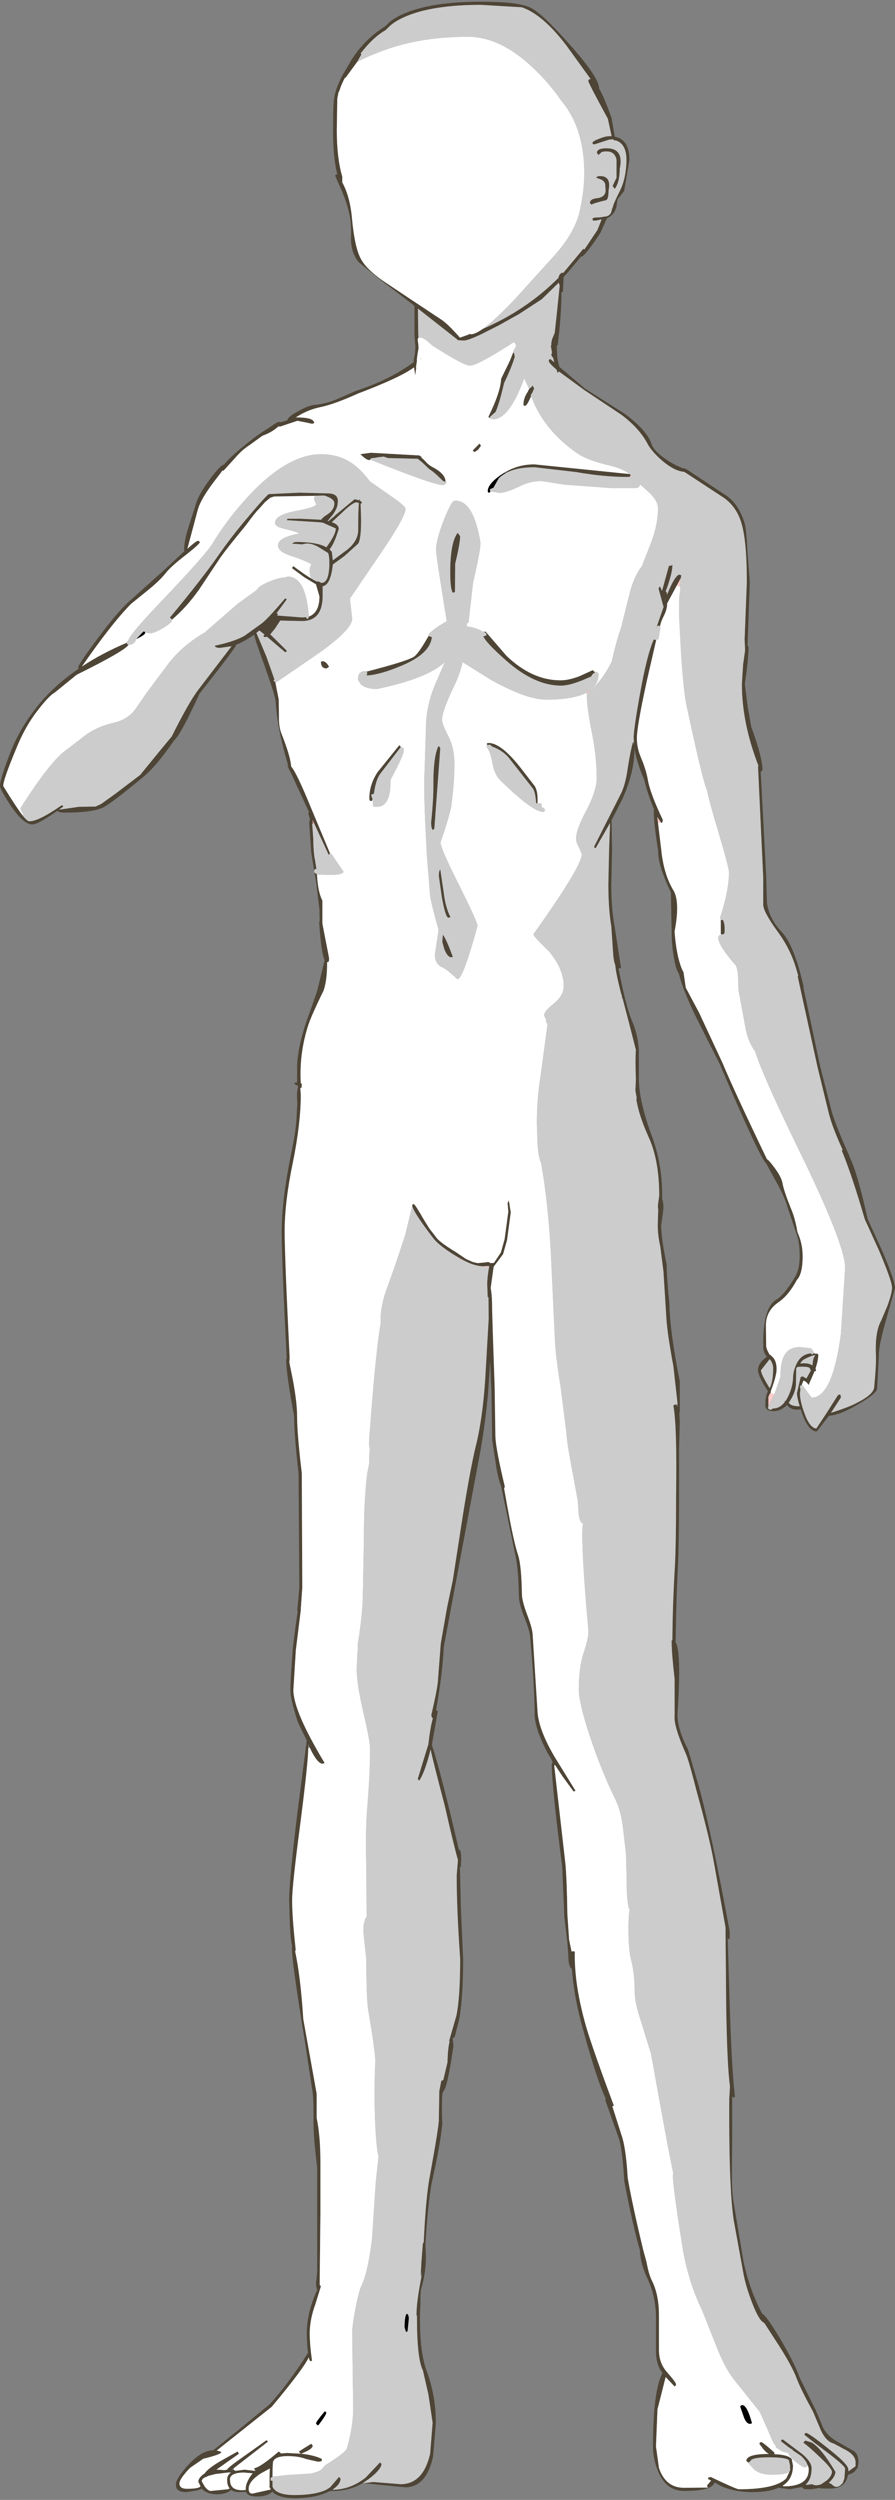 <?xml version="1.0" encoding="UTF-8"?>
<svg xmlns="http://www.w3.org/2000/svg" xmlns:xlink="http://www.w3.org/1999/xlink" width="232px" height="648px" viewBox="0 0 232 648" version="1.1">
<rect x="0" y="0" width="232" height="648" fill="#808080" stroke="none"/>
<g id="surface1">
<path style=" stroke:none;fill-rule:evenodd;fill:rgb(30.588%,27.059%,21.176%);fill-opacity:1;" d="M 158.012 35.297 L 158.527 35.297 L 158.527 35.234 L 157.562 30.785 C 154.172 24.559 152.48 21.277 152.48 20.945 L 152.609 20.629 L 152.93 20.504 L 153.121 20.504 L 153.059 20.441 L 146.816 11.793 C 142.699 6.398 138.84 3.098 135.238 1.887 L 124.621 1.262 C 116.172 1.262 109.586 2.305 104.871 4.395 C 103.367 5.062 102.125 5.816 101.137 6.652 L 99.914 7.844 C 97.77 9.055 95.625 11.059 93.48 13.859 L 93.676 14.109 L 92.582 16.055 L 89.559 20.191 L 89.43 20.129 C 88.828 21.215 88.379 22.262 88.078 23.262 L 87.949 23.578 L 87.691 24.141 L 87.691 24.266 L 87.434 25.582 L 87.305 33.73 C 87.305 38.539 87.777 42.551 88.723 45.766 L 88.723 47.273 C 90.051 49.695 90.887 52.746 91.23 56.426 C 91.703 61.73 92.516 65.367 93.676 67.332 C 94.66 69.043 96.527 70.863 99.273 72.785 L 106.414 77.551 L 114.262 82.754 C 114.992 83.211 115.895 83.984 116.965 85.07 L 117.031 85.133 L 118.445 86.637 L 119.219 87.516 L 121.531 86.703 L 121.598 86.637 L 121.855 86.574 L 122.047 86.637 L 122.113 86.637 C 122.797 86.637 123.805 86.18 125.137 85.258 C 132.598 82.043 139.141 77.633 144.758 72.031 C 144.887 71.324 145.211 70.863 145.723 70.652 L 145.98 70.777 L 151.191 64.512 L 151.516 64.637 L 154.859 59.621 L 155.953 56.863 L 154.473 57.176 L 153.703 57.176 L 153.574 56.801 C 153.574 56.465 154.152 56.32 155.309 56.359 L 156.273 56.234 L 156.273 56.172 L 156.34 56.172 C 157.711 56.172 158.461 55.566 158.59 54.355 L 158.719 54.043 L 158.977 53.227 C 158.977 53.02 159.555 51.742 160.715 49.402 C 161.785 47.23 162.344 44.598 162.387 41.504 C 162.387 38.621 161.422 36.906 159.492 36.363 L 159.426 36.363 L 159.426 36.488 L 158.848 36.113 L 158.207 36.176 L 157.949 36.176 L 154.086 37.43 L 153.703 37.367 L 153.574 37.055 C 153.574 36.762 154.129 36.406 155.246 35.988 C 156.359 35.527 157.281 35.297 158.012 35.297 M 159.812 43.887 L 159.812 41.379 C 159.512 39.957 158.656 39.246 157.238 39.246 C 156.34 39.246 155.824 39.395 155.695 39.688 L 155.117 40.188 L 154.73 39.625 C 154.73 38.828 155.547 38.434 157.176 38.434 C 160.266 38.391 161.422 40.188 160.648 43.824 C 160.648 46.039 160.223 47.754 159.363 48.965 L 158.785 48.211 L 159.812 46.082 L 159.812 43.887 M 81.449 225.801 L 80.68 220.977 L 80.164 213.516 C 80.164 213.016 80.227 212.637 80.355 212.387 L 79.906 210.945 L 80.102 210.508 L 75.145 199.789 L 75.082 199.789 L 75.016 199.598 L 74.504 198.473 L 74.695 198.406 C 72.809 192.098 71.734 186.645 71.48 182.047 C 71.438 181.043 70.492 177.953 68.648 172.77 C 66.934 168.09 66.012 165.332 65.883 164.496 C 64.25 165.664 62.688 166.543 61.184 167.129 L 61.184 167.191 C 61.184 167.609 58.031 171.809 51.727 179.789 C 48.426 186.977 46.238 191.012 45.164 191.891 C 42.035 196.402 39.395 199.535 37.25 201.293 C 31.676 205.93 28.16 208.605 26.699 209.316 C 24.855 210.191 21.598 210.633 16.922 210.633 C 15.59 210.633 14.926 210.465 14.926 210.129 C 11.539 212.512 9.371 213.703 8.43 213.703 C 6.84 213.703 4.953 212.074 2.766 208.812 C 0.922 206.016 0 204.301 0 203.672 C 0 202.422 1.051 199.16 3.152 193.895 C 4.609 190.469 6.52 187.207 8.879 184.117 C 11.84 180.145 15.676 176.551 20.395 173.332 L 20.266 173.02 C 20.266 172.52 21.918 170.055 25.219 165.625 C 28.738 160.902 31.461 157.684 33.391 155.969 L 42.27 148.008 L 47.93 142.742 L 47.867 142.742 C 47.781 142.867 47.738 142.766 47.738 142.43 C 47.738 140.965 48.082 139.129 48.77 136.914 L 50.57 131.332 C 50.996 129.453 52.242 127.133 54.301 124.375 C 56.188 121.785 57.453 120.469 58.098 120.426 C 58.996 119.215 61.055 117.312 64.273 114.723 C 66.203 113.176 67.984 111.922 69.613 110.961 C 71.156 109.875 72.035 109.332 72.25 109.332 L 72.766 109.457 L 74.246 109.02 L 74.504 108.891 C 74.633 108.266 75.574 107.492 77.332 106.574 C 79.094 105.57 80.527 105.027 81.645 104.941 C 83.703 104.734 85.676 104.211 87.562 103.375 L 92.133 101.371 C 98.223 99.363 103.262 96.855 107.25 93.848 L 107.25 93.219 L 107.57 91.652 L 107.699 89.523 L 107.637 89.523 L 107.441 86.891 L 107.441 79.305 L 105.77 77.988 L 99.016 72.848 L 92.969 67.957 C 91.766 66.496 91.102 64.637 90.973 62.379 C 91.059 59.828 90.996 57.93 90.781 56.676 C 90.395 54.293 89.621 51.785 88.465 49.152 L 86.918 45.641 C 86.918 45.391 87.047 45.223 87.305 45.141 L 87.5 45.391 C 86.727 42.715 86.34 38.828 86.34 33.73 C 86.34 28.926 86.449 26.082 86.664 25.207 C 86.918 23.617 87.629 21.715 88.785 19.5 L 89.043 19.062 L 90.973 15.742 C 93.289 12.02 96.27 9.031 99.914 6.777 L 101.137 5.586 C 102.125 4.793 103.348 4.102 104.805 3.516 C 109.48 1.469 116.105 0.445 124.684 0.445 C 131.078 0.445 135.324 0.945 137.426 1.949 C 139.398 2.867 142.699 5.941 147.332 11.164 C 152.609 17.016 155.266 20.945 155.309 22.949 C 156.254 24.621 157.324 27.172 158.527 30.598 L 159.363 35.426 C 161.895 35.926 163.16 37.93 163.16 41.441 L 161.809 49.465 L 160.137 51.598 C 160.051 51.766 159.941 52.41 159.812 53.539 C 159.426 55.004 158.59 56.027 157.305 56.613 L 155.695 60.246 C 153.379 63.801 151.773 65.891 150.871 66.516 L 150.68 66.453 L 147.141 70.652 L 146.109 71.781 L 145.918 75.543 L 145.531 75.793 L 145.531 76.105 C 145.531 79.66 145.211 84.133 144.566 89.523 L 144.309 89.523 L 144.438 92.219 C 144.438 92.844 144.629 93.805 145.016 95.102 L 151.578 100.68 L 162.129 107.387 C 165.902 110.23 168.156 112.801 168.887 115.098 C 169.27 116.27 170.43 117.523 172.359 118.859 C 173.859 119.945 175.469 120.801 177.184 121.43 L 177.441 121.367 L 178.148 121.805 L 178.406 121.867 L 178.406 121.93 L 187.672 128.074 C 190.117 129.496 191.895 132.004 193.012 135.598 C 193.312 136.516 193.57 139.086 193.785 143.309 L 194.363 150.891 L 193.785 167.379 L 194.043 167.691 C 194.043 169.656 193.719 172.852 193.074 177.281 L 193.785 182.988 L 194.75 188.441 C 196.68 193.707 197.645 197.426 197.645 199.598 L 197.258 200.102 L 197.258 200.039 L 197.195 199.852 L 197.195 200.102 L 198.609 227.055 L 198.801 233.953 C 199.145 236.668 200.391 239.176 202.535 241.473 C 204.723 243.688 206.652 248.453 208.324 255.766 L 208.258 255.953 L 212.57 276.266 L 215.594 288.113 C 216.281 290.535 217.824 294.422 220.227 299.773 L 220.227 299.898 C 221.555 302.488 223.121 307.859 224.922 316.008 L 228.59 324.031 C 230.863 329.34 232 332.621 232 333.875 L 229.875 341.457 C 228.461 346.348 227.773 349.629 227.816 351.301 L 227.367 359.949 C 227.281 360.828 225.629 362.188 222.414 364.023 C 219.238 365.906 216.73 366.887 214.887 366.973 L 211.734 371.047 C 210.277 371.047 208.988 369.457 207.875 366.281 L 207.551 365.34 L 206.457 365.402 C 205.645 365.402 204.895 365.09 204.207 364.465 L 204.012 364.152 C 202.984 365.238 201.824 365.781 200.539 365.781 C 199.34 365.781 198.629 365.426 198.414 364.715 L 198.414 363.586 C 198.414 362.457 198.629 361.477 199.059 360.641 C 197.344 358.008 196.484 356.168 196.484 355.125 C 196.484 353.91 197.258 352.762 198.801 351.676 C 198.16 350.965 197.836 350.047 197.836 348.918 L 197.902 348.73 L 197.836 348.289 L 197.836 348.102 C 197.836 341.918 198.996 338.156 201.312 336.82 C 202.555 336.109 204.098 334.25 205.945 331.242 C 206.844 329.859 207.293 327.98 207.293 325.598 C 207.293 323.258 207.039 321.398 206.523 320.02 L 204.207 313.125 C 203.648 311.078 202.469 308.484 200.668 305.352 L 198.609 301.59 C 197.492 300.586 193.461 291.957 186.512 275.699 L 180.402 263.602 C 178.043 258.711 176.562 254.949 175.961 252.316 C 175.492 251.773 175.082 250.5 174.738 248.496 C 174.312 246.195 174.098 243.98 174.098 241.852 L 173.902 231.32 C 171.629 226.512 170.535 222.961 170.621 220.66 C 169.852 215.855 169.465 212.367 169.465 210.191 L 169.527 209.816 L 169.207 209.004 C 168.176 206.371 167.449 204.113 167.02 202.23 C 165.777 199.309 164.938 196.695 164.512 194.395 L 164.512 194.332 L 164.445 193.707 L 164.445 194.395 C 164.445 198.242 163.418 202.461 161.359 207.059 L 158.527 212.637 L 158.656 220.41 L 158.461 229.312 C 158.461 233.406 158.742 236.98 159.301 240.031 L 160.973 250.875 L 160.395 251.066 L 160.328 251.066 L 161.164 255.078 C 162.109 259.465 162.965 262.578 163.738 264.418 C 164.809 266.797 165.434 269.391 165.605 272.191 L 165.605 279.648 C 165.605 283.496 166.762 288.531 169.078 294.758 C 170.793 299.48 171.652 304.516 171.652 309.863 L 171.652 310.805 C 171.953 311.641 172.039 312.645 171.91 313.812 L 171.395 317.637 C 171.395 319.895 171.867 323.277 172.809 327.793 C 172.809 329.84 173.047 333.227 173.516 337.949 C 173.602 342.797 174.504 349.504 176.219 358.07 L 176.219 366.156 L 176.09 366.219 L 176.219 368.602 L 176.027 375.559 L 176.027 387.031 C 176.027 396.477 175.898 403.453 175.641 407.969 C 175.426 412.023 175.254 417.914 175.125 425.645 C 176.156 427.234 176.328 433.355 175.641 444.012 C 175.512 446.645 176.414 449.801 178.344 453.477 L 181.109 462.883 C 183.383 471.238 186.062 483.82 189.152 500.617 L 189.152 502.5 L 188.766 502.688 L 188.766 502.625 L 188.637 502.188 L 188.637 502.688 L 189.023 515.16 C 189.367 528.324 189.859 537.77 190.504 543.496 L 190.117 543.746 L 189.793 543.371 L 189.793 554.969 L 189.73 562.805 C 189.688 566.02 189.816 568.613 190.117 570.578 L 192.754 586.309 C 193.828 591.285 195.434 595.754 197.578 599.727 C 198.352 600.145 199.832 602.191 202.02 605.867 C 204.551 610.09 206.328 613.621 207.359 616.461 L 211.539 624.926 L 213.277 629.062 C 213.836 630.359 214.906 631.527 216.496 632.574 L 220.871 635.082 C 221.984 635.582 222.543 636.648 222.543 638.277 L 222.348 639.656 L 221.449 640.723 C 220.891 641.141 220.355 641.391 219.84 641.473 C 219.41 643.855 217.891 645.047 215.273 645.047 L 212.57 645.047 L 212.762 644.859 L 210.254 645.234 L 209.16 645.234 L 208.258 645.172 L 208.324 645.047 L 207.809 644.672 L 204.723 645.234 L 201.824 644.859 C 200.109 645.613 197.836 645.988 195.008 645.988 C 191.961 645.988 189.258 645.465 186.898 644.422 L 185.227 643.48 C 184.84 644.941 182.203 645.676 177.312 645.676 C 174.141 645.676 171.867 643.898 170.492 640.348 C 169.68 638.297 169.27 636.25 169.27 634.203 C 169.27 624.508 170.086 618.156 171.715 615.145 L 171.008 614.02 C 170.363 612.68 170.043 611.195 170.043 609.566 L 170.043 600.664 C 170 597.07 169.293 593.793 167.922 590.824 C 166.633 588.148 165.945 585.621 165.863 583.238 C 164.574 578.766 163.223 572.793 161.809 565.312 C 161.551 560.672 161.145 557.16 160.586 554.781 L 156.918 544.438 L 156.918 544.059 L 157.113 544.059 L 157.047 544.059 C 155.633 541.219 153.66 535.223 151.129 526.07 C 149.543 520.426 148.574 515.16 148.234 510.273 L 148.234 510.211 L 148.168 510.211 L 148.039 510.273 C 147.523 509.52 147.289 508.414 147.332 506.949 L 147.074 503.629 L 146.305 497.047 L 145.723 483.754 C 143.922 469.922 143.023 461.062 143.023 457.176 L 143.277 456.863 L 142.895 455.984 L 141.93 454.355 C 139.699 450.094 138.582 446.73 138.582 444.262 C 138.582 439.793 138.195 433.125 137.426 424.266 C 137.34 423.18 136.844 421.527 135.945 419.312 C 135.086 417.098 134.613 415.363 134.527 414.113 C 134.441 409.641 134.188 406.254 133.758 403.957 L 129.898 385.215 C 129.555 384.504 129.168 383.062 128.738 380.887 L 127.582 373.301 L 127.387 360.703 L 127.387 360.641 L 127.066 352.68 L 126.551 360.578 L 126.551 360.703 C 126.078 365.969 125.414 371.047 124.559 375.934 L 118.125 410.352 L 115.035 426.898 C 114.82 431.453 114.156 436.93 113.039 443.324 L 113.492 443.512 L 111.945 452.289 L 111.945 452.352 L 111.945 452.289 C 113.062 455.672 114.629 461.48 116.645 469.715 L 118.961 479.492 L 119.023 479.617 L 119.09 479.43 C 119.387 479.641 119.539 480.371 119.539 481.625 L 119.473 483.754 C 119.602 483.84 119.516 483.883 119.219 483.883 L 119.473 494.602 L 120.055 507.828 C 120.055 514.18 119.73 519.301 119.09 523.184 L 117.867 528.012 L 117.801 528.012 L 117.352 528.387 L 117.543 530.332 C 116.473 537.77 115.57 541.719 114.844 542.18 L 114.648 542.93 C 114.52 544.688 114.52 547.258 114.648 550.641 C 114.305 554.195 113.363 559.398 111.816 566.25 C 111.176 570.18 110.66 575.359 110.273 581.797 L 110.402 584.805 C 110.402 587.691 110.016 590.426 109.246 593.02 C 109.031 593.77 108.945 595.172 108.988 597.219 L 108.859 599.664 L 108.859 601.105 C 108.859 606.914 109.438 611.406 110.594 614.582 C 112.184 618.805 112.977 623.316 112.977 628.121 L 112.27 636.711 C 111.109 642.059 108.688 644.734 105 644.734 L 94.191 643.668 L 96.762 643.355 L 103.84 643.918 C 107.742 643.918 110.297 641.285 111.496 636.02 L 112.141 627.996 L 111.047 620.664 L 109.629 614.457 C 108.602 612.41 108.086 607.957 108.086 601.105 L 108.086 600.414 L 107.957 599.977 C 107.957 597.762 108.387 594.48 109.246 590.133 L 109.438 588.691 L 109.051 589.758 L 109.246 586.184 L 109.629 581.297 L 109.695 581.359 L 109.758 581.672 L 109.824 581.297 C 110.211 573.355 110.723 567.715 111.367 564.371 C 112.996 555.426 113.793 550.434 113.75 549.387 L 113.875 541.992 L 114.391 539.359 L 114.906 539.172 L 116 534.531 C 116.043 532.148 116.234 530.312 116.578 529.016 L 116.387 529.141 L 118.316 522.434 C 118.961 519.258 119.281 514.367 119.281 507.766 C 118.68 499.281 118.379 492.07 118.379 486.137 L 118.703 482.125 C 118.016 479.742 116.879 475.062 115.293 468.086 C 113.148 459.934 111.926 455.066 111.625 453.477 C 110.637 457.449 109.652 460.145 108.664 461.566 L 108.281 461.125 L 111.047 452.098 C 111.348 449.301 111.73 447.062 112.203 445.391 C 111.945 445.266 111.816 444.953 111.816 444.453 C 112.977 439.52 113.555 436.387 113.555 435.047 L 114.262 425.961 L 115.871 416.746 L 117.352 409.723 L 120.055 392.297 C 121.34 384.355 122.434 378.527 123.336 374.809 C 124.492 370.211 125.309 364.441 125.777 357.504 L 126.68 341.707 L 126.617 336.254 L 126.422 336.254 L 126.293 332.996 C 126.293 331.656 126.465 330.07 126.809 328.23 L 126.809 328.168 L 126.68 328.168 L 125.395 328.23 L 125.328 328.23 C 124.172 328.23 122.863 327.918 121.406 327.289 C 120.203 326.746 118.918 326.039 117.543 325.16 L 116.836 324.723 C 114.562 323.215 113.039 321.941 112.27 320.898 C 108.75 316.301 106.949 313.5 106.863 312.496 L 106.863 312.434 C 106.863 312.227 106.992 312.121 107.25 312.121 C 107.465 312.121 108.387 313.543 110.016 316.383 L 111.305 318.453 L 112.91 320.52 C 113.426 321.398 115.098 322.695 117.93 324.406 L 120.824 326.352 L 122.5 327.102 L 123.785 327.418 L 125.844 327.227 C 126.402 327.062 126.832 327.125 127.129 327.418 L 128.031 327.355 L 129.832 324.656 L 130.797 321.211 L 131.762 314.062 L 131.57 311.871 L 131.891 311.117 L 132.406 314.254 L 131.441 321.461 L 130.41 325.098 L 127.965 328.355 L 127.195 333.875 C 127.453 335.043 127.582 337.027 127.582 339.828 L 127.773 346.285 L 128.223 359.387 L 128.418 372.363 C 128.504 374.578 129.316 378.902 130.863 385.34 L 130.734 385.715 L 130.668 385.777 L 131.57 390.793 C 132.641 396.77 133.562 400.906 134.336 403.203 C 134.895 404.961 135.215 408.363 135.301 413.422 C 135.344 414.508 135.773 416.16 136.59 418.375 C 137.488 420.715 137.98 422.43 138.066 423.516 L 139.355 443.887 C 139.613 447.023 141.113 450.91 143.859 455.547 L 149.199 464.199 L 148.684 464.387 L 145.852 460.5 L 143.859 457.492 L 143.793 457.555 L 143.664 457.617 L 146.559 483.004 C 146.816 485.719 146.988 490.109 147.074 496.168 L 147.523 502.75 L 148.168 505.883 L 148.492 505.758 L 149.004 505.883 C 148.875 511.652 149.883 518.234 152.027 525.629 C 153.188 529.516 155.547 536.223 159.105 545.754 C 159.105 545.879 158.977 545.941 158.719 545.941 L 161.359 554.215 C 162 556.512 162.453 559.918 162.707 564.434 C 163.395 568.613 164.727 574.816 166.699 583.051 L 167.598 586.375 C 167.984 588.461 168.434 590.031 168.949 591.074 C 170.195 593.539 170.816 596.551 170.816 600.102 L 170.816 609.191 C 170.816 611.113 171.328 612.785 172.359 614.207 L 172.746 614.707 L 173.066 615.082 C 174.527 616.715 175.254 617.715 175.254 618.094 L 175.125 618.406 L 174.867 618.594 L 172.551 616.148 L 170.43 624.551 L 170.043 634.141 L 170.816 639.719 C 171.973 643.145 174.141 644.859 177.312 644.859 L 183.617 644.797 C 183.191 644.586 183.168 644.297 183.555 643.918 L 184.324 642.98 L 183.555 642.602 L 183.555 642.227 L 184.199 642.039 C 188.656 644.168 191.102 645.234 191.531 645.234 C 197.879 645.234 201.977 644.297 203.82 642.414 L 204.656 640.66 L 204.852 640.156 L 204.785 639.781 L 204.785 639.031 L 204.465 637.652 C 203.82 637.191 202.125 636.961 199.383 636.961 C 196.98 636.961 195.434 637.168 194.75 637.586 L 194.555 637.902 L 194.105 638.277 L 193.977 638.34 L 193.461 637.902 C 193.461 636.688 195.414 636.082 199.316 636.082 C 198.887 635.875 198.414 635.477 197.902 634.891 L 196.871 633.512 C 196.871 633.18 197.023 633.012 197.32 633.012 C 197.578 633.012 198.715 633.91 200.73 635.707 L 200.73 636.145 C 203.09 636.23 204.594 636.648 205.234 637.398 L 205.559 639.094 C 205.559 641.434 204.68 643.168 202.918 644.297 L 202.855 644.359 L 203.113 644.484 C 207.703 644.484 209.867 642.875 209.609 639.656 L 209.031 638.277 C 208.816 637.816 208.344 637.254 207.617 636.586 L 205.492 635.145 L 205.492 635.02 L 204.656 634.516 L 202.469 632.824 L 202.535 632.449 L 202.918 632.32 L 207.938 636.082 C 209.566 637.461 210.383 638.695 210.383 639.781 C 210.383 641.703 209.867 643.125 208.84 644.043 L 209.098 644.105 L 210.512 643.918 C 211.156 644.297 211.949 644.297 212.891 643.918 L 214.438 642.852 C 215.25 642.059 215.66 641.348 215.66 640.723 C 215.66 640.137 214.543 638.801 212.312 636.711 C 210.383 634.871 209.031 633.703 208.258 633.199 C 208.473 632.824 208.668 632.637 208.84 632.637 L 210.445 633.137 C 212.121 634.141 214.156 636.668 216.559 640.723 C 216.559 641.473 216.066 642.352 215.078 643.355 L 214.82 643.605 C 215.164 643.648 215.508 643.836 215.852 644.168 C 216.668 644.922 217.547 644.715 218.488 643.543 L 218.875 642.414 L 219.066 639.906 C 219.066 639.406 217.309 637.84 213.793 635.207 L 210.574 632.762 L 208.516 631.133 L 208.645 630.754 L 208.902 630.629 C 209.418 630.629 211.539 632.133 215.273 635.145 C 218.359 637.609 219.906 639.258 219.906 640.094 L 219.906 640.598 L 221.77 639.281 L 221.77 638.215 C 221.77 636.918 220.742 635.77 218.684 634.766 L 216.109 633.387 C 214.863 633.094 213.77 631.988 212.828 630.066 L 210.77 625.176 C 208.711 621.414 207.316 618.594 206.586 616.715 C 205.688 614.246 203.777 610.801 200.859 606.371 L 198.094 602.105 C 197.238 601.816 196.207 600.121 195.008 597.031 C 193.848 594.062 193.055 591.348 192.625 588.879 L 190.18 575.465 C 189.41 570.324 189.023 561.445 189.023 548.824 L 189.023 544.059 L 189.215 540.863 C 188.742 537.395 188.422 530.75 188.25 520.93 L 188.059 499.555 L 185.164 483.379 C 184.434 479.035 182.891 472.617 180.531 464.137 C 179.199 458.871 178.277 455.672 177.766 454.543 C 175.66 449.781 174.695 446.543 174.867 444.828 L 174.867 435.176 C 174.355 430.785 174.098 427.59 174.098 425.582 L 174.098 425.207 L 174.289 425.207 C 174.332 419.188 174.527 413.234 174.867 407.34 C 175.125 403.453 175.254 396.664 175.254 386.969 C 175.426 375.434 175.191 367.871 174.547 364.277 L 174.934 364.086 C 175.234 364.086 175.492 364.316 175.703 364.777 L 175.641 363.961 L 174.547 354.121 C 173.516 348.605 172.918 344.531 172.746 341.898 L 171.973 329.547 L 171.137 323.027 C 170.707 321.105 170.492 319.289 170.492 317.574 L 170.621 313.5 C 170.535 313.125 170.516 312.707 170.559 312.246 L 170.879 309.926 C 170.879 303.785 169.957 298.707 168.113 294.695 C 166.484 291.102 165.434 287.902 164.961 285.102 L 165.023 284.477 L 164.703 282.723 L 164.832 279.648 C 164.703 276.266 164.703 273.758 164.832 272.129 L 162.902 264.605 L 161.359 258.711 L 161.23 258.273 L 160.906 257.207 C 160.051 253.824 159.578 251.484 159.492 250.188 C 159.191 249.477 159 248.367 158.914 246.863 L 158.461 240.156 C 157.949 237.066 157.691 233.43 157.691 229.25 L 157.883 220.285 L 158.141 213.328 L 154.41 219.848 C 154.152 219.848 154.023 219.699 154.023 219.406 L 160.844 205.93 C 161.699 204.301 162.324 202.043 162.707 199.16 C 163.223 195.941 163.676 193.688 164.059 192.391 L 164.383 193.078 L 164.316 192.391 L 164.254 191.262 C 164.254 189.715 164.809 185.852 165.926 179.664 C 167.125 172.977 168.305 168.34 169.465 165.75 L 169.914 165.875 L 170.109 165.875 L 167.664 176.531 C 165.945 184.43 165.09 189.359 165.09 191.324 C 165.09 193.039 165.434 194.688 166.117 196.277 C 167.02 198.406 167.621 200.332 167.922 202.043 C 168.305 204.383 169.613 207.895 171.844 212.574 L 171.652 213.266 L 171.395 213.266 L 170.363 211.762 L 170.559 213.203 L 171.395 220.16 C 171.824 224.465 172.875 227.996 174.547 230.754 C 175.746 232.719 175.855 236.293 174.867 241.473 C 175.125 244.859 175.578 247.574 176.219 249.621 C 176.477 250.543 176.797 251.336 177.184 252.004 L 177.766 256.016 L 181.238 262.535 L 187.285 275.512 C 189.301 280.359 193.141 288.676 198.801 300.461 C 199.188 300.672 199.852 301.422 200.797 302.719 C 201.996 304.348 202.684 305.684 202.855 306.73 C 203.07 307.984 203.777 310.113 204.977 313.125 C 205.75 314.879 206.328 316.969 206.715 319.391 C 207.617 321.355 208.066 323.445 208.066 325.66 C 208.066 328.672 207.574 330.695 206.586 331.742 C 205.129 334.457 203.52 336.402 201.762 337.57 C 199.617 339.074 198.543 341.062 198.543 343.527 L 198.609 349.043 L 198.867 349.922 L 199.508 351.176 L 199.574 351.113 L 199.961 351.426 L 199.961 351.488 C 200.859 352.156 201.312 353.285 201.312 354.871 C 201.312 356.043 200.816 357.922 199.832 360.516 L 199.766 361.078 L 199.574 361.203 L 199.188 362.082 L 199.188 364.59 L 199.059 364.84 L 199.125 365.152 L 199.766 365.469 L 200.348 365.09 C 201.547 365.09 202.578 364.527 203.434 363.398 L 203.434 363.148 L 203.691 363.086 L 204.012 362.52 C 204.871 360.973 205.387 359.305 205.559 357.504 C 205.559 356.293 205.793 355.125 206.266 353.996 C 207.078 351.988 208.41 350.922 210.254 350.797 L 210.383 351.113 L 210.961 350.797 L 211.668 350.922 L 211.734 350.797 L 212.121 351.113 L 212.121 351.238 C 212.121 352.074 211.883 353.242 211.41 354.746 L 211.539 355.25 C 211.582 355.375 211.453 355.438 211.156 355.438 L 209.609 359.012 C 209.184 358.34 208.73 357.965 208.258 357.883 L 207.809 359.012 C 207.594 359.094 207.445 359.219 207.359 359.387 L 207.488 360.137 L 207.359 361.141 C 207.359 362.48 207.746 364.191 208.516 366.281 C 209.418 368.832 210.445 370.168 211.605 370.293 L 214.051 366.594 L 217.203 361.645 L 217.59 361.453 C 217.848 361.453 217.973 361.727 217.973 362.27 L 215.402 366.219 C 218.531 365.215 220.676 364.402 221.836 363.773 C 224.879 362.27 226.469 360.891 226.594 359.637 C 226.98 355.625 227.133 352.785 227.047 351.113 C 226.875 347.227 227.324 344.301 228.398 342.336 L 230.07 338.387 C 230.844 336.215 231.227 334.688 231.227 333.809 C 231.227 332.641 230.07 329.34 227.754 323.906 L 224.152 316.008 C 221.965 308.484 219.969 302.531 218.168 298.141 L 218.488 298.141 L 218.426 298.078 L 217.523 296.012 C 216.195 292.961 215.293 290.453 214.82 288.488 L 211.926 276.641 L 206.781 253.133 L 206.91 252.883 L 206.586 251.816 C 205.602 248.141 203.969 244.754 201.695 241.66 C 199.125 238.109 197.836 235.727 197.836 234.516 L 197.836 227.371 L 196.484 198.598 L 196.613 198.535 C 193.742 191.137 192.305 184.055 192.305 177.281 L 192.625 172.207 L 193.141 168.57 L 193.012 165.75 L 193.59 150.891 C 193.59 143.914 193.141 138.879 192.238 135.785 C 191.34 132.609 189.602 130.227 187.027 128.637 L 177.379 122.309 C 175.66 122.184 173.73 121.199 171.586 119.359 C 169.828 117.816 168.605 116.414 167.922 115.16 C 166.547 112.484 164.297 109.957 161.164 107.574 L 151.387 101.055 L 144.887 96.293 L 144.758 96.48 L 144.566 96.668 L 144.242 95.789 C 142.914 94.664 142.25 93.91 142.25 93.535 C 142.25 93.242 142.398 93.094 142.699 93.094 L 143.664 93.91 L 143.344 92.594 L 143.215 92.656 L 142.895 91.969 L 143.086 91.402 L 142.766 89.523 L 142.957 89.523 L 142.895 89.398 C 142.895 88.688 143.023 88.059 143.277 87.516 L 143.793 86.262 L 144.242 82.125 L 145.082 74.039 L 144.887 73.473 L 144.824 73.223 L 144.5 73.602 L 140.449 77.551 L 134.402 81.5 L 133.949 81.75 L 133.82 81.75 L 133.82 81.812 L 129.445 84.258 L 124.75 86.637 C 122.434 87.727 120.934 88.27 120.246 88.27 L 118.832 88.207 L 118.637 88.082 L 108.344 79.992 L 108.41 86.262 L 108.473 87.578 C 108.344 87.703 108.281 87.914 108.281 88.207 L 108.41 89.02 L 108.473 89.586 L 108.473 89.773 L 107.957 93.285 L 108.086 93.219 L 108.023 94.098 L 107.895 94.41 L 107.957 94.473 L 107.828 95.164 L 107.895 95.352 L 107.637 97.297 L 107.316 95.227 C 104.957 96.98 100.129 99.238 92.84 101.996 C 88.766 103.836 85.547 105.004 83.188 105.508 C 81.043 105.926 78.965 106.762 76.949 108.016 L 76.625 108.266 L 76.949 108.203 L 77.012 108.203 C 79.543 108.203 80.98 108.559 81.32 109.27 L 81.449 109.457 C 81.449 109.707 81.238 109.832 80.809 109.832 L 79.07 109.457 L 77.074 109.082 L 72.574 110.586 L 72.188 110.523 C 71.113 111.523 69.719 112.34 68.004 112.969 L 64.723 115.348 C 63.352 116.227 62.086 117.355 60.926 118.734 L 57.902 122.055 L 57.711 121.93 L 55.457 124.879 C 53.27 127.762 51.898 130.102 51.34 131.898 L 48.574 142.242 C 50.117 140.863 51.039 140.172 51.34 140.172 L 51.727 140.359 L 51.793 140.547 C 51.793 140.84 50.656 141.887 48.383 143.684 C 45.723 145.73 43.941 147.32 43.043 148.445 C 41.969 149.828 40.34 151.395 38.152 153.148 L 33.969 156.535 C 30.625 159.918 26.379 165.332 21.23 172.77 C 24.621 170.512 28.48 168.465 32.812 166.625 L 33.07 167.066 L 33.328 167.129 C 32.727 168.172 28.242 170.762 19.879 174.902 L 14.09 179.602 C 13.145 180.105 11.668 181.672 9.652 184.305 C 7.551 187.02 5.746 190.238 4.246 193.957 C 1.973 199.391 0.836 202.648 0.836 203.738 C 2.98 207.246 4.633 209.754 5.789 211.258 L 5.855 211.383 C 6.668 212.387 7.25 212.887 7.59 212.887 C 9.223 212.887 12.008 211.508 15.957 208.75 L 16.277 208.812 L 16.406 209.066 L 15.312 209.879 L 20.461 209.129 L 24.77 209.066 L 26.25 208.375 L 29.918 205.742 L 36.352 200.852 L 41.305 194.773 L 44.52 190.887 C 47.309 185.285 49.539 181.336 51.211 179.039 L 60.027 167.504 L 57.004 167.941 C 56.23 167.941 55.781 167.754 55.652 167.379 C 59.039 166.668 61.613 165.812 63.371 164.809 L 67.555 161.801 C 68.582 161.129 70.684 158.914 73.859 155.156 C 74.16 155.156 74.309 155.238 74.309 155.406 L 71.672 158.977 C 72.102 159.02 72.145 159.207 71.801 159.543 L 78.234 160.043 L 79.391 159.98 L 79.457 160.359 C 79.887 160.359 80.059 160.297 79.973 160.168 L 80.035 159.793 L 80.164 159.793 C 81.922 159.082 82.801 157.348 82.801 154.59 L 81.902 151.457 L 78.879 149.637 L 75.66 147.258 L 76.047 146.754 C 77.977 148.219 79.562 149.305 80.809 150.016 L 81.195 150.266 L 82.16 150.766 L 82.223 150.703 C 82.609 150.703 82.93 150.828 83.188 151.078 L 83.383 151.078 C 84.625 151.078 85.289 149.512 85.375 146.379 C 85.375 144.582 85.246 143.559 84.988 143.309 L 82.867 141.992 C 81.238 140.945 79.734 140.652 78.363 141.113 L 75.727 140.926 C 76.023 140.633 76.391 140.484 76.82 140.484 C 80.422 140.484 83.016 140.945 84.602 141.863 C 86.234 139.648 87.047 138.02 87.047 136.977 L 84.348 135.785 C 84.176 135.66 83.918 135.555 83.574 135.473 L 83.508 135.473 L 83.188 135.41 L 81.32 135.281 L 74.375 134.844 L 74.504 134.469 L 78.043 134.469 L 83.254 134.719 C 83.469 134.344 84.004 133.883 84.859 133.34 C 86.062 132.547 86.664 131.586 86.664 130.457 C 86.664 129.664 85.805 128.992 84.09 128.449 L 83.445 128.449 L 81.965 128.512 L 71.027 128.699 L 70.062 129.016 L 68.711 130.145 L 66.977 132.086 C 66.504 132.504 65.41 133.883 63.695 136.223 C 60.52 140.066 58.355 142.805 57.195 144.434 L 51.598 152.836 C 49.41 155.93 47.074 158.52 44.586 160.609 L 44.137 160.168 L 44.07 160.043 C 49.691 153.273 53.914 147.84 56.746 143.746 C 58.676 140.988 60.797 138.207 63.113 135.41 C 67.02 130.77 69.207 128.324 69.676 128.074 L 77.59 127.699 L 84.73 127.887 L 84.926 127.887 C 87.027 127.887 87.883 128.805 87.5 130.645 C 87.5 131.27 87.113 132.168 86.34 133.34 L 84.988 134.969 L 84.859 135.031 L 84.926 135.031 L 85.117 135.094 L 86.727 133.777 L 86.789 133.652 L 91.938 129.391 L 93.16 129.703 L 93.227 129.203 L 93.352 129.828 L 93.805 130.145 L 93.805 130.395 L 93.48 130.582 L 93.609 134.719 C 93.609 138.105 93.352 140.172 92.84 140.926 L 89.301 144.121 L 86.277 146.316 L 86.277 146.379 C 85.891 149.891 85.012 151.75 83.637 151.957 L 83.637 154.465 C 83.637 158.812 81.836 160.984 78.234 160.984 L 72.637 160.859 L 71.285 162.93 L 70.062 164.434 L 74.309 168.633 L 74.309 168.883 L 73.922 169.07 L 69.227 165.059 L 68.84 165.121 L 68.391 165.121 L 68.324 164.746 L 68.582 164.496 L 67.23 163.43 L 66.461 164.055 L 69.035 170.137 L 71.156 176.156 L 70.898 176.281 L 70.898 176.344 L 71.414 176.969 L 71.414 177.031 L 72.25 181.293 L 72.316 185.684 C 72.273 187.48 72.488 188.965 72.957 190.133 C 74.547 194.145 75.383 196.988 75.469 198.66 C 76.453 199.789 78.211 203.465 80.742 209.691 L 85.57 221.227 L 85.246 221.539 L 85.184 221.539 L 81.387 213.328 L 81 212.512 L 81.066 213.453 L 80.938 213.641 L 81.195 217.277 C 81.238 219.867 81.387 221.727 81.645 222.855 L 82.031 225.238 L 81.965 225.238 C 81.621 225.238 81.449 225.426 81.449 225.801 M 94.125 643.605 C 91.809 644.984 89.234 645.676 86.406 645.676 L 85.633 645.676 L 85.312 645.801 C 82.996 646.969 80.016 647.555 76.367 647.555 C 73.582 647.555 71.648 646.992 70.578 645.863 C 69.805 646.699 68.453 647.117 66.523 647.117 C 65.152 647.117 64.273 646.801 63.887 646.176 L 63.758 645.926 L 62.02 645.988 C 61.164 645.988 60.477 645.801 59.961 645.422 L 59.191 645.926 C 58.332 646.344 57.367 646.551 56.297 646.551 C 54.535 646.551 53.207 646.07 52.305 645.109 L 51.082 645.551 L 48.316 645.988 C 47.031 645.988 46.195 645.676 45.809 645.047 C 45.68 644.797 45.613 644.422 45.613 643.918 C 45.613 642.957 46.645 641.328 48.703 639.031 C 51.062 636.438 53.25 635.145 55.266 635.145 L 62.02 629.688 L 69.871 623.234 C 73.129 619.68 76.453 615.23 79.844 609.879 C 79.672 608.711 79.562 607.02 79.52 604.805 C 79.52 601.25 80.422 597.488 82.223 593.52 C 81.965 592.934 81.879 592.223 81.965 591.387 L 82.223 588.816 L 82.223 561.926 C 81.578 556.703 81.258 552.773 81.258 550.141 L 81.258 547.445 C 81.258 544.602 81.129 542.535 80.871 541.238 L 79.008 529.078 C 76.777 515.453 75.66 507.387 75.66 504.883 L 75.727 504.504 C 75.469 503.418 75.273 501.621 75.145 499.113 L 74.953 492.594 C 74.953 489.086 75.684 481.375 77.141 469.465 L 79.52 451.16 L 77.785 447.586 C 77.355 446.875 76.84 445.414 76.238 443.199 C 75.598 440.898 75.273 439.188 75.273 438.059 C 75.273 436.594 75.488 432.938 75.918 427.086 L 76.625 421.445 L 77.141 417.871 L 77.074 417.309 L 77.59 411.543 L 77.398 381.953 C 76.625 375.309 76.238 370.355 76.238 367.098 C 74.867 359.699 74.18 354.809 74.18 352.43 L 74.309 352.051 L 74.309 351.926 C 73.453 335.254 73.023 324.324 73.023 319.141 C 73.023 314 73.773 307.629 75.273 300.023 C 76.133 296.012 76.648 292.855 76.82 290.559 L 77.074 285.855 C 76.906 284.016 76.969 282.637 77.27 281.719 L 77.141 281.406 L 76.305 280.965 C 76.305 280.715 76.496 280.59 76.883 280.59 L 77.012 280.59 L 77.012 276.891 C 77.012 272.965 78.148 268.012 80.422 262.035 L 82.289 256.645 L 82.223 256.582 L 82.289 256.582 L 84.152 248.871 C 83.551 247.617 83.082 244.379 82.738 239.152 L 82.867 238.715 L 82.801 235.707 L 81.902 228.309 L 81.516 226.18 L 82.16 226.617 L 82.289 228.246 C 82.5 230.461 82.93 232.195 83.574 233.449 L 83.574 239.406 L 85.312 248.367 L 85.246 249.246 L 84.797 249.434 L 84.797 249.684 C 84.797 252.734 84.477 255.141 83.832 256.895 L 83.574 257.395 L 83.574 257.52 L 83.508 257.52 C 81.578 261.531 80.379 264.27 79.906 265.734 C 78.32 270.664 77.676 275.699 77.977 280.84 L 78.297 280.965 L 78.168 281.469 L 78.234 281.969 L 78.043 281.906 L 77.848 282.094 L 77.977 283.785 C 77.977 288.719 77.289 294.57 75.918 301.34 C 74.504 308.109 73.793 314.043 73.793 319.141 C 73.793 323.57 74.223 334.48 75.082 351.863 L 75.016 353.18 L 75.918 357.633 C 76.648 361.645 77.012 364.734 77.012 366.91 C 77.012 370.086 77.418 375.059 78.234 381.828 L 78.363 411.543 L 77.977 417.059 L 77.977 417.371 L 76.691 427.715 L 76.047 438.059 C 76.047 441.695 78.75 448.004 84.152 456.988 L 83.637 457.176 C 82.738 457.176 81.664 455.883 80.422 453.289 L 80.293 452.977 L 79.844 451.973 L 79.906 453.102 C 79.906 455.484 79.219 462.023 77.848 472.723 C 76.434 483.422 75.727 490.047 75.727 492.594 C 75.727 495.438 76.023 499.594 76.625 505.07 L 76.625 505.695 L 76.496 505.758 C 77.441 510.105 78.148 515.977 78.621 523.375 L 82.094 542.742 L 82.094 549.012 C 82.738 552.105 83.059 555.93 83.059 560.484 L 83.059 573.836 L 82.867 592.266 L 83.188 592.641 L 81.773 597.219 C 80.785 599.891 80.293 602.441 80.293 604.867 C 80.293 606.746 80.484 609.066 80.871 611.824 C 80.957 611.949 80.828 612.012 80.484 612.012 C 80.312 612.012 80.164 611.699 80.035 611.07 C 79.094 613.078 75.895 617.34 70.449 623.859 L 56.168 635.207 C 56.809 635.289 57.219 635.457 57.391 635.707 C 57.004 636.125 55.438 636.668 52.691 637.336 L 49.863 639.281 C 49.305 639.613 48.617 640.305 47.801 641.348 C 46.945 642.395 46.516 643.188 46.516 643.73 C 46.516 644.652 47.16 645.109 48.445 645.109 C 50.547 645.109 51.707 644.902 51.922 644.484 L 51.984 644.484 L 51.406 643.293 C 51.406 642.707 51.793 642.102 52.562 641.473 L 53.078 641.098 C 53.551 640.348 54.816 639.344 56.875 638.09 L 61.57 635.457 L 61.957 636.02 L 56.102 640.156 L 56.551 640.156 L 58.098 640.285 L 58.867 640.156 C 58.996 639.781 60.414 638.652 63.113 636.773 L 69.098 632.512 L 69.484 632.887 L 60.605 639.781 L 60.027 640.156 L 60.605 640.219 L 60.992 640.41 L 60.992 640.473 L 63.438 640.156 L 66.074 640.473 L 66.266 640.348 L 66.074 640.348 L 65.883 639.781 C 66.91 639.656 69.035 638.215 72.25 635.457 L 72.766 635.832 L 72.699 635.957 L 74.375 635.832 L 77.977 636.02 L 77.461 635.52 C 77.461 635.438 78.535 634.746 80.68 633.449 L 81.066 633.891 C 81.066 634.559 80.059 635.27 78.043 636.02 C 80.145 636.23 81.922 636.668 83.383 637.336 L 83.445 637.715 C 83.445 637.965 83.082 638.09 82.352 638.09 L 79.328 637.398 C 78.043 636.898 76.434 636.648 74.504 636.648 C 72.488 636.648 71.266 637.086 70.836 637.965 C 70.707 638.297 70.641 639.613 70.641 641.914 L 70.641 641.977 L 70.129 642.352 C 70.129 642.77 70.191 643 70.32 643.043 L 70.641 643.043 L 70.641 644.547 C 71.242 646.008 73.152 646.738 76.367 646.738 C 79.887 646.738 82.629 646.281 84.602 645.359 L 84.539 645.234 L 84.668 645.297 L 84.73 645.297 L 85.57 644.734 L 87.883 642.039 L 88.27 642.477 C 88.27 643.48 87.562 644.441 86.148 645.359 C 89.234 645.359 92.109 644.316 94.77 642.227 L 98.5 638.277 L 98.887 638.652 C 98.887 639.574 97.836 640.848 95.734 642.477 L 94.125 643.605 M 157.047 51.91 C 155.074 52.371 153.832 52.746 153.316 53.039 L 152.93 52.664 C 152.887 51.91 153.551 51.473 154.926 51.348 C 156.297 51.137 156.984 50.449 156.984 49.277 L 156.855 47.586 C 156.555 46.957 156.082 46.562 155.438 46.395 L 154.602 46.082 C 154.602 45.789 154.926 45.641 155.566 45.641 C 157.539 45.641 158.27 46.895 157.754 49.402 C 157.754 50.949 157.52 51.785 157.047 51.91 M 133.18 90.902 L 133.113 90.902 L 133.18 90.652 L 133.18 90.902 M 133.051 91.277 L 133.309 91.715 L 133.434 92.469 C 132.922 94.266 132 96.543 130.668 99.301 C 129.855 102.812 129.125 105.297 128.48 106.762 L 127 108.078 L 127 108.328 L 126.809 108.328 L 126.617 108.016 C 128.719 103.711 129.812 100.43 129.898 98.172 L 132.215 93.41 L 133.051 91.277 M 137.168 100.867 C 137.34 100.574 137.555 100.41 137.809 100.367 L 137.809 100.242 L 138.066 99.93 L 138.453 100.68 L 138.391 100.867 L 137.938 101.871 L 137.555 102.434 L 137.68 102.688 C 136.953 104.359 136.438 105.195 136.137 105.195 L 135.75 105.133 L 135.688 104.879 C 135.688 103.711 136.074 102.582 136.844 101.496 L 136.91 101.246 L 136.973 101.184 L 137.102 100.93 L 137.168 100.867 M 163.16 122.871 L 163.418 123.059 L 163.48 123.246 L 163.289 123.562 L 162.645 123.625 L 162.516 123.625 C 158.484 123.625 154.109 123.207 149.391 122.371 L 138.582 121.117 C 135.324 121.117 132.77 121.66 130.926 122.746 L 130.797 122.496 C 133.113 121.074 135.688 120.363 138.52 120.363 L 163.16 122.871 M 109.051 92.781 L 109.117 92.656 L 109.117 93.348 L 109.051 92.781 M 108.535 118.043 L 108.73 118.105 L 109.117 118.297 L 109.246 118.484 L 109.246 118.609 L 110.016 119.297 C 110.703 120.133 111.434 120.738 112.203 121.117 C 114.348 122.246 115.441 123.457 115.484 124.75 L 115.422 124.941 L 114.777 124.625 C 113.148 122.996 112.012 122.016 111.367 121.68 L 109.438 119.863 L 108.281 118.922 L 100.559 118.734 L 99.465 118.359 L 97.855 118.547 L 97.215 118.672 C 96.441 118.715 96.012 118.84 95.926 119.047 L 95.926 119.109 L 96.055 119.172 C 95.539 119.465 94.66 118.984 93.418 117.73 L 96.121 117.355 L 108.535 118.043 M 122.562 116.727 L 124.301 114.973 L 124.684 115.535 L 123.977 116.539 L 123.078 117.168 L 122.754 117.043 L 122.562 116.727 M 92.453 130.207 C 91.766 130.207 90.5 131.105 88.656 132.902 L 86.02 135.348 C 87.219 135.766 87.82 136.348 87.82 137.102 C 86.961 139.859 86.168 141.613 85.441 142.367 L 86.02 143.055 L 86.277 145.25 L 89.234 143.055 C 91.594 141.426 92.797 139.566 92.84 137.477 C 92.84 134.094 92.902 131.73 93.031 130.395 L 92.453 130.207 M 83.574 171.391 C 84.176 171.391 84.711 171.809 85.184 172.645 L 85.312 172.832 L 84.668 173.27 C 83.68 173.27 83.188 172.688 83.188 171.516 L 83.574 171.391 M 95.027 174.086 C 102.488 172.164 106.648 170.828 107.508 170.074 C 108.324 169.363 109.523 167.609 111.109 164.809 L 111.176 164.871 L 111.816 165.121 L 111.883 165.121 L 111.945 165.059 L 111.945 165.121 C 111.688 168.004 109.051 170.492 104.035 172.582 C 100.258 174.168 97.258 175.004 95.027 175.09 L 95.219 174.461 L 95.027 174.086 M 125.457 163.805 L 125.844 163.68 L 131.312 170.012 C 135.73 174.23 140.383 176.344 145.273 176.344 C 146.773 176.344 148.469 175.965 150.355 175.215 L 153.637 173.711 L 154.281 174.273 C 153.809 174.523 153.465 174.879 153.25 175.34 L 153.121 175.402 L 150.934 176.344 C 148.66 177.262 146.816 177.723 145.402 177.723 C 140.855 177.723 136.137 175.57 131.246 171.266 C 127.645 168.09 125.652 165.957 125.266 164.871 L 125.395 164.934 L 126.102 164.684 L 126.035 164.18 L 125.457 163.805 M 93.16 174.648 L 93.098 174.523 L 93.289 174.523 L 93.16 174.648 M 96.57 207.184 L 96.441 207.559 L 96.379 207.621 L 96.121 207.621 C 95.863 207.621 95.734 207.395 95.734 206.934 C 95.734 204.594 96.441 202.336 97.855 200.164 L 103.52 193.141 L 103.906 193.582 L 103.84 193.707 L 98.5 200.664 C 97.941 201.457 97.516 202.586 97.215 204.051 L 96.891 205.805 L 96.699 205.805 L 96.184 205.992 L 96.57 207.184 M 171.074 162.363 C 170.945 162.238 170.773 162.176 170.559 162.176 C 170.43 162.176 170.277 162.383 170.109 162.801 L 172.039 157.223 L 171.973 157.223 L 170.688 152.523 L 171.074 151.957 L 171.586 153.148 L 171.91 152.082 L 173.391 146.691 L 174.16 146.566 L 174.227 146.191 L 174.289 146.691 C 174.289 147.82 173.816 149.742 172.875 152.461 L 172.68 152.898 L 172.551 153.336 C 172.809 153.379 172.918 153.672 172.875 154.215 L 173.516 152.711 C 174.633 150.203 175.512 148.949 176.156 148.949 L 176.605 149.137 L 176.605 149.199 L 176.477 149.828 L 175.512 151.645 L 172.938 156.41 L 172.938 156.473 C 172.938 157.434 172.66 158.477 172.102 159.605 C 171.586 160.566 171.246 161.484 171.074 162.363 M 187.352 238.402 C 187.777 239.07 187.93 240.242 187.801 241.914 L 187.48 242.164 L 186.898 242.227 L 186.836 242.039 L 186.836 238.402 L 187.223 238.527 L 187.352 238.402 M 172.23 155.781 L 172.297 155.656 L 172.168 155.281 L 172.23 155.781 M 119.281 138.98 C 119.281 140.195 118.852 142.574 117.996 146.129 L 117.93 153.461 L 117.352 153.648 C 116.922 152.898 116.707 151.121 116.707 148.32 C 116.707 143.18 117.352 139.777 118.637 138.105 L 119.281 138.98 M 139.098 208.25 L 138.969 208.188 C 138.84 206.18 138.539 204.887 138.066 204.301 L 134.914 200.289 L 131.828 196.34 C 130.926 195.293 129.727 194.438 128.223 193.77 L 127.582 193.52 L 127 193.016 L 126.422 193.141 L 126.23 193.016 L 126.23 192.641 L 126.617 192.578 C 128.934 192.578 131.891 194.961 135.496 199.723 L 138.648 203.801 C 139.117 204.637 139.355 205.742 139.355 207.121 L 139.355 208.188 L 139.098 208.25 M 113.684 193.332 L 114.133 193.895 L 112.59 214.832 L 112.203 215.145 C 111.902 214.895 111.754 214.246 111.754 213.203 C 112.184 209.066 112.375 205.723 112.332 203.172 C 112.332 198.367 112.781 195.086 113.684 193.332 M 115.035 231.445 C 115.336 233.992 115.914 236.082 116.773 237.711 L 116.258 237.902 C 115.742 237.902 115.164 236.102 114.52 232.508 L 113.75 227.055 C 113.75 226.18 113.875 225.613 114.133 225.363 L 115.035 231.445 M 115.098 245.801 L 114.648 244.105 L 114.777 242.602 L 114.844 242.289 C 115.484 243.25 116.32 245.129 117.352 247.93 C 117.395 248.055 117.266 248.117 116.965 248.117 C 116.277 248.117 115.656 247.344 115.098 245.801 M 197.258 355.188 C 197.258 355.855 198.008 357.402 199.508 359.824 C 200.109 358.695 200.41 357.004 200.41 354.746 C 200.41 353.785 200.109 352.973 199.508 352.305 L 197.258 355.188 M 208.066 356.754 L 209.031 357.316 L 210.191 355.25 L 209.934 354.746 C 209.848 354.328 208.84 354.184 206.91 354.309 L 206.715 354.309 L 206.395 354.684 L 206.328 358.633 C 206.328 359.93 205.859 361.352 204.914 362.898 L 204.465 363.586 L 204.594 363.773 C 205.02 364.277 205.922 364.527 207.293 364.527 C 206.824 362.98 206.586 361.832 206.586 361.078 L 207.551 356.941 L 208.066 356.754 M 207.422 353.43 L 208.258 353.367 C 209.289 353.367 210.082 353.555 210.641 353.934 C 210.641 352.762 210.875 351.863 211.348 351.238 C 210.746 351.32 209.977 351.594 209.031 352.051 C 208.43 352.344 208.047 352.594 207.875 352.805 L 207.422 353.43 M 59.449 640.91 L 58.996 640.91 L 55.91 641.285 L 53.914 641.789 L 53.398 642.102 L 53.207 642.102 C 52.605 642.395 52.305 642.75 52.305 643.168 L 53.078 644.547 C 53.68 645.297 54.195 645.676 54.621 645.676 L 59.125 645.234 L 59.512 645.047 L 59.191 644.484 C 58.977 644.066 58.867 643.5 58.867 642.789 C 58.867 641.953 59.211 641.328 59.898 640.91 L 59.449 640.91 M 63.695 645.047 C 63.695 644.168 64.102 643.105 64.918 641.852 L 65.496 641.098 L 63.242 640.91 C 61.527 640.91 60.414 641.223 59.898 641.852 C 59.641 642.184 59.555 642.539 59.641 642.918 C 59.641 644.879 60.992 645.715 63.695 645.422 L 63.695 645.047 M 64.465 645.297 C 64.508 646.008 64.832 646.363 65.43 646.363 L 70.191 645.297 L 69.871 644.734 L 69.871 641.852 L 69.934 639.844 L 67.359 641.285 L 67.105 641.473 L 66.848 641.664 C 65.258 642.832 64.465 643.98 64.465 645.109 L 64.465 645.297 "/>
<path style=" stroke:none;fill-rule:evenodd;fill:rgb(100%,60%,60%);fill-opacity:1;" d="M 158.527 35.234 L 158.527 35.297 L 158.012 35.297 L 158.527 35.234 M 121.855 86.574 L 121.598 86.637 L 121.531 86.703 L 121.531 86.637 L 121.469 86.512 L 121.855 86.574 M 117.031 85.133 L 116.965 85.07 L 117.223 85.07 L 117.031 85.133 M 81.066 213.453 L 81 212.512 L 81.387 213.328 L 81.066 213.453 M 70.898 176.344 L 70.898 176.281 L 71.156 176.156 L 70.898 176.344 M 133.82 81.812 L 133.82 81.75 L 133.949 81.75 L 133.82 81.812 M 144.5 73.602 L 144.824 73.223 L 144.887 73.473 L 144.5 73.602 M 218.426 298.141 L 218.168 298.141 L 218.426 298.078 L 218.426 298.141 M 109.246 88.832 L 109.309 88.832 L 109.246 89.02 L 109.246 88.832 M 110.211 89.523 L 110.145 89.461 L 110.273 89.523 L 110.211 89.523 M 96.055 119.172 L 95.926 119.109 L 95.926 119.047 L 96.055 119.172 M 35.449 165.496 L 35.387 165.625 L 35.449 165.496 M 186.836 238.402 L 187.352 238.402 L 187.223 238.527 L 186.836 238.402 "/>
<path style=" stroke:none;fill-rule:evenodd;fill:rgb(100%,80%,80%);fill-opacity:1;" d="M 153.059 20.441 L 153.121 20.504 L 152.93 20.504 L 153.059 20.441 M 85.246 221.539 L 85.57 221.227 L 85.695 221.352 L 85.312 221.602 L 85.246 221.539 M 84.926 135.031 L 84.859 135.031 L 84.988 134.969 L 84.926 135.031 M 44.07 160.043 L 44.137 160.168 L 44.07 160.168 L 44.07 160.043 M 80.164 159.793 L 80.035 159.793 L 80.164 159.793 M 5.855 211.383 L 5.789 211.258 L 5.918 211.32 L 5.855 211.383 M 77.012 108.203 L 76.949 108.203 L 76.625 108.266 L 76.949 108.016 L 77.012 108.203 M 133.949 81.75 L 134.402 81.5 L 134.527 81.688 L 133.949 81.75 M 144.758 96.48 L 144.887 96.293 L 144.758 96.48 M 199.188 364.59 L 199.188 362.082 L 199.574 361.203 L 199.766 361.078 L 200.73 361.391 L 199.188 364.59 M 170.559 213.203 L 170.363 211.762 L 171.395 213.266 L 170.559 213.203 M 116.836 324.723 L 117.543 325.16 C 118.918 326.039 120.203 326.746 121.406 327.289 C 119.859 326.707 118.336 325.848 116.836 324.723 M 125.328 328.23 L 125.395 328.23 L 126.68 328.168 L 126.035 328.543 L 125.328 328.355 L 125.328 328.23 M 163.418 123.059 L 163.738 123.371 L 163.867 123.562 L 163.289 123.688 L 163.289 123.562 L 163.48 123.246 L 163.418 123.059 M 153.316 178.789 L 152.094 179.852 L 151.965 179.602 L 153.25 178.727 L 153.316 178.789 M 163.031 494.789 L 163.223 494.727 L 163.223 494.789 L 163.031 494.789 M 97.215 118.672 L 97.855 118.547 L 97.855 118.672 L 97.215 118.672 M 71.48 176.969 L 71.414 176.969 L 71.48 176.969 M 115.484 161.172 L 115.809 161.172 L 115.809 161.234 L 115.484 161.172 M 121.469 161.297 L 121.02 161.676 L 121.02 161.547 L 121.469 161.297 M 37.188 163.68 L 37.121 163.742 L 37.188 163.68 M 97.855 207.621 L 97.793 207.688 L 97.793 207.559 L 97.855 207.621 M 176.477 149.828 C 176.348 150.371 176.285 151.121 176.285 152.082 L 175.512 151.645 L 176.477 149.828 M 153.121 175.402 L 153.25 175.34 L 153.121 175.465 L 153.121 175.402 "/>
<path style=" stroke:none;fill-rule:evenodd;fill:rgb(0%,0%,0%);fill-opacity:1;" d="M 81.449 109.457 L 81.32 109.27 L 81.449 109.395 L 81.449 109.457 M 118.637 88.082 L 118.832 88.207 L 118.637 88.145 L 118.637 88.082 M 130.926 122.746 C 130.324 123.082 129.789 123.477 129.316 123.938 L 127.902 126.445 L 127 126.82 L 127.066 127.32 L 127.195 127.383 L 126.809 127.762 C 126.551 127.676 126.422 127.531 126.422 127.32 C 126.422 126.109 127.516 124.73 129.703 123.184 L 130.797 122.496 L 130.926 122.746 M 108.73 118.105 L 108.535 118.043 L 108.664 118.043 L 108.73 118.105 M 37.637 163.867 L 37.637 164.055 C 37.637 164.391 36.887 164.914 35.387 165.625 L 35.449 165.496 L 37.121 163.742 L 37.188 163.68 L 37.637 163.805 L 37.637 163.867 M 105.254 604.488 L 104.871 603.297 C 104.871 601.293 105.062 600.102 105.449 599.727 C 105.836 599.891 106.008 600.395 105.965 601.23 L 105.641 604.301 L 105.254 604.488 M 84.219 624.988 L 84.602 625.363 C 84.602 625.738 83.938 626.805 82.609 628.562 L 82.289 628.688 L 81.902 628.184 C 81.902 627.891 82.672 626.828 84.219 624.988 M 194.941 628.121 L 194.492 628.309 C 193.805 628.309 193.246 627.727 192.82 626.555 L 191.855 623.797 C 191.98 623.547 192.176 623.422 192.434 623.422 C 193.246 623.422 194.082 624.988 194.941 628.121 "/>
<path style=" stroke:none;fill-rule:evenodd;fill:rgb(80%,80%,80%);fill-opacity:1;" d="M 158.012 35.297 C 157.281 35.297 156.359 35.527 155.246 35.988 C 154.129 36.406 153.574 36.762 153.574 37.055 L 153.703 37.367 L 154.086 37.43 L 157.949 36.176 L 158.207 36.176 L 158.848 36.113 L 159.426 36.488 L 159.492 36.363 C 161.422 36.906 162.387 38.621 162.387 41.504 C 162.344 44.598 161.785 47.23 160.715 49.402 C 159.555 51.742 158.977 53.02 158.977 53.227 L 158.719 54.043 L 158.656 53.98 L 158.59 54.355 C 158.461 55.566 157.711 56.172 156.34 56.172 L 156.273 56.172 L 156.273 56.234 L 155.309 56.359 C 154.152 56.32 153.574 56.465 153.574 56.801 L 153.703 57.176 L 154.473 57.176 L 155.953 56.863 L 154.859 59.621 L 151.516 64.637 L 151.191 64.512 L 145.98 70.777 L 145.723 70.652 C 145.211 70.863 144.887 71.324 144.758 72.031 C 139.141 77.633 132.598 82.043 125.137 85.258 C 127.066 83.879 129.66 81.5 132.922 78.113 L 143.73 66.203 C 146.902 62.652 149.004 59.141 150.035 55.672 C 150.977 51.828 151.449 48.234 151.449 44.891 C 151.449 37.074 149.457 30.805 145.465 26.082 C 143.32 22.949 140.812 20.047 137.938 17.371 C 132.363 12.148 126.809 9.535 121.277 9.535 C 112.441 9.535 104.59 10.934 97.727 13.734 C 95.582 14.57 93.867 15.344 92.582 16.055 L 93.676 14.109 L 93.48 13.859 C 95.625 11.059 97.77 9.055 99.914 7.844 L 101.137 6.652 C 102.125 5.816 103.367 5.062 104.871 4.395 C 109.586 2.305 116.172 1.262 124.621 1.262 L 135.238 1.887 C 138.84 3.098 142.699 6.398 146.816 11.793 L 153.059 20.441 L 152.93 20.504 L 152.609 20.629 L 152.48 20.945 C 152.48 21.277 154.172 24.559 157.562 30.785 L 158.527 35.234 L 158.012 35.297 M 159.812 43.887 L 159.812 46.082 L 158.785 48.211 L 159.363 48.965 C 160.223 47.754 160.648 46.039 160.648 43.824 C 161.422 40.188 160.266 38.391 157.176 38.434 C 155.547 38.434 154.73 38.828 154.73 39.625 L 155.117 40.188 L 155.695 39.688 C 155.824 39.395 156.34 39.246 157.238 39.246 C 158.656 39.246 159.512 39.957 159.812 41.379 L 159.812 43.887 M 94.191 643.668 L 94.125 643.605 L 95.734 642.477 C 97.836 640.848 98.887 639.574 98.887 638.652 L 98.5 638.277 L 94.77 642.227 C 92.109 644.316 89.234 645.359 86.148 645.359 C 87.562 644.441 88.27 643.48 88.27 642.477 L 87.883 642.039 L 85.57 644.734 L 84.668 645.297 L 84.539 645.234 L 84.602 645.359 C 82.629 646.281 79.887 646.738 76.367 646.738 C 73.152 646.738 71.242 646.008 70.641 644.547 L 70.641 643.043 L 70.32 643.043 C 70.191 643 70.129 642.77 70.129 642.352 L 70.641 641.977 L 74.504 641.535 L 80.613 641.16 C 82.16 640.785 83.082 640.41 83.383 640.031 L 84.348 638.969 C 87.863 636.793 89.73 635.332 89.945 634.578 C 90.973 630.902 91.508 627.602 91.551 624.676 L 91.293 604.805 C 91.293 603.508 91.574 601.375 92.133 598.41 C 92.73 595.316 93.246 593.352 93.676 592.516 C 94.832 590.094 95.754 585.996 96.441 580.23 L 97.406 565.562 L 98.113 559.043 C 97.727 557.371 97.449 554.652 97.277 550.895 C 97.02 545.461 97.02 540.008 97.277 534.531 C 97.32 532.984 96.719 528.555 95.477 521.242 C 95.133 519.363 94.961 514.934 94.961 507.953 L 94.254 501.434 C 94.082 499.301 94.34 497.754 95.027 496.793 L 94.961 484.695 C 94.789 477.676 94.855 472.453 95.156 469.023 C 95.668 462.797 95.926 457.574 95.926 453.352 C 95.926 452.016 95.348 448.859 94.191 443.887 C 93.031 438.914 92.453 435.152 92.453 432.605 L 92.645 428.465 L 92.773 427.402 L 92.711 426.336 C 93.609 420.777 94.062 416.262 94.062 412.797 L 94.316 399.504 C 94.316 394.074 94.469 389.645 94.77 386.215 C 94.898 383.793 95.199 381.555 95.668 379.508 C 95.668 377.922 95.734 376.605 95.863 375.559 L 95.668 374.809 L 95.668 373.492 C 96.785 358.07 97.793 347.871 98.691 342.898 C 98.523 340.809 98.906 338.238 99.852 335.191 L 102.555 327.605 L 105.062 320.02 L 106.863 312.496 C 106.949 313.5 108.75 316.301 112.27 320.898 C 113.039 321.941 114.562 323.215 116.836 324.723 C 118.336 325.848 119.859 326.707 121.406 327.289 C 122.863 327.918 124.172 328.23 125.328 328.23 L 125.328 328.355 L 126.035 328.543 L 126.68 328.168 L 126.809 328.168 L 126.809 328.23 C 126.465 330.07 126.293 331.656 126.293 332.996 L 126.422 336.254 L 126.617 336.254 L 126.68 341.707 L 125.777 357.504 C 125.309 364.441 124.492 370.211 123.336 374.809 C 122.434 378.527 121.34 384.355 120.055 392.297 L 117.352 409.723 L 115.871 416.746 L 114.262 425.961 L 113.555 435.047 C 113.555 436.387 112.977 439.52 111.816 444.453 C 111.816 444.953 111.945 445.266 112.203 445.391 C 111.73 447.062 111.348 449.301 111.047 452.098 L 108.281 461.125 L 108.664 461.566 C 109.652 460.145 110.637 457.449 111.625 453.477 C 111.926 455.066 113.148 459.934 115.293 468.086 C 116.879 475.062 118.016 479.742 118.703 482.125 L 118.379 486.137 C 118.379 492.07 118.68 499.281 119.281 507.766 C 119.281 514.367 118.961 519.258 118.316 522.434 L 116.387 529.141 L 116.578 529.016 C 116.234 530.312 116.043 532.148 116 534.531 L 114.906 539.172 L 114.391 539.359 L 113.875 541.992 L 113.75 549.387 C 113.793 550.434 112.996 555.426 111.367 564.371 C 110.723 567.715 110.211 573.355 109.824 581.297 L 109.695 581.359 L 109.629 581.297 L 109.246 586.184 L 109.051 589.758 L 109.246 590.133 C 108.387 594.48 107.957 597.762 107.957 599.977 L 108.086 600.414 L 108.086 601.105 C 108.086 607.957 108.602 612.41 109.629 614.457 L 111.047 620.664 L 112.141 627.996 L 111.496 636.02 C 110.297 641.285 107.742 643.918 103.84 643.918 L 96.762 643.355 L 94.191 643.668 M 81.516 226.18 L 81.387 226.055 L 81.449 225.801 C 81.449 225.426 81.621 225.238 81.965 225.238 L 82.031 225.238 L 81.645 222.855 C 81.387 221.727 81.238 219.867 81.195 217.277 L 80.938 213.641 L 81.066 213.453 L 81.387 213.328 L 85.184 221.539 L 85.246 221.539 L 85.312 221.602 L 85.695 221.352 L 85.824 221.289 L 85.891 221.289 L 89.043 225.926 C 89.043 226.512 87.758 226.805 85.184 226.805 L 83.188 226.68 L 82.801 226.805 L 82.16 226.617 L 81.516 226.18 M 71.414 176.969 L 70.898 176.344 L 71.156 176.156 L 69.035 170.137 L 66.461 164.055 L 67.23 163.43 L 68.582 164.496 L 68.324 164.746 L 68.391 165.121 L 68.84 165.121 L 69.227 165.059 L 73.922 169.07 L 74.309 168.883 L 74.309 168.633 L 70.062 164.434 L 71.285 162.93 L 72.637 160.859 L 78.234 160.984 C 81.836 160.984 83.637 158.812 83.637 154.465 L 83.637 151.957 C 85.012 151.75 85.891 149.891 86.277 146.379 L 86.277 146.316 L 89.301 144.121 L 92.84 140.926 C 93.352 140.172 93.609 138.105 93.609 134.719 L 93.48 130.582 L 93.805 130.395 L 93.805 130.145 L 93.352 129.828 L 93.227 129.203 L 93.16 129.703 L 91.938 129.391 L 86.789 133.652 L 86.727 133.777 L 85.117 135.094 L 84.926 135.031 L 84.988 134.969 L 86.34 133.34 C 87.113 132.168 87.5 131.27 87.5 130.645 C 87.883 128.805 87.027 127.887 84.926 127.887 L 84.73 127.887 L 77.59 127.699 L 69.676 128.074 C 69.207 128.324 67.02 130.77 63.113 135.41 C 60.797 138.207 58.676 140.988 56.746 143.746 C 53.914 147.84 49.691 153.273 44.07 160.043 L 44.07 160.168 L 44.137 160.168 L 44.586 160.609 L 44.586 160.734 C 44.586 161.195 43.812 161.883 42.27 162.801 C 40.727 163.723 39.547 164.18 38.73 164.18 L 37.703 163.93 L 37.637 163.867 L 37.637 163.805 L 37.188 163.68 L 37.121 163.742 L 35.449 165.496 L 35.387 165.625 C 34.957 166.625 34.355 167.129 33.586 167.129 L 33.328 167.129 L 33.07 167.066 L 32.812 166.625 L 32.812 166.5 L 33.328 165.812 C 33.711 164.684 36.844 161.047 42.719 154.902 C 49.711 147.547 53.809 142.91 55.008 140.988 C 57.539 136.809 60.543 132.816 64.016 129.016 C 70.879 121.492 77.289 117.73 83.254 117.73 C 86.684 117.73 89.645 118.734 92.133 120.738 C 93.461 121.828 94.703 123.164 95.863 124.75 L 101.137 128.449 C 103.797 130.246 105.129 131.398 105.129 131.898 C 105.129 133.359 102.727 137.582 97.922 144.562 L 90.715 155.156 L 91.293 160.359 C 91.293 162.238 88.379 165.246 82.543 169.383 L 71.48 176.969 L 71.414 176.969 M 81.965 128.512 L 83.445 128.449 L 84.09 128.449 C 85.805 128.992 86.664 129.664 86.664 130.457 C 86.664 131.586 86.062 132.547 84.859 133.34 C 84.004 133.883 83.469 134.344 83.254 134.719 L 78.043 134.469 L 74.504 134.469 L 74.375 134.844 L 81.32 135.281 L 83.188 135.41 L 83.508 135.473 L 83.574 135.473 C 83.918 135.555 84.176 135.66 84.348 135.785 L 87.047 136.977 C 87.047 138.02 86.234 139.648 84.602 141.863 C 83.016 140.945 80.422 140.484 76.82 140.484 C 76.391 140.484 76.023 140.633 75.727 140.926 L 78.363 141.113 C 79.734 140.652 81.238 140.945 82.867 141.992 L 84.988 143.309 C 85.246 143.559 85.375 144.582 85.375 146.379 C 85.289 149.512 84.625 151.078 83.383 151.078 L 83.188 151.078 C 82.93 150.828 82.609 150.703 82.223 150.703 L 82.16 150.766 L 81.195 150.266 L 80.809 150.016 C 80.551 149.762 80.379 149.305 80.293 148.637 C 80.164 147.59 80.312 146.816 80.742 146.316 C 79.844 145.688 77.914 144.895 74.953 143.934 C 73.023 143.266 72.059 142.41 72.059 141.363 C 72.059 139.984 73.902 138.961 77.59 138.293 C 77.031 137.957 75.684 137.539 73.539 137.039 C 72.035 136.703 71.285 136.203 71.285 135.535 C 71.285 134.156 73.066 133.133 76.625 132.461 C 80.188 131.793 81.965 131.188 81.965 130.645 C 81.578 130.016 81.387 129.496 81.387 129.078 L 81.516 128.699 L 81.965 128.574 L 81.965 128.512 M 80.035 159.793 L 79.973 160.168 C 80.059 160.297 79.887 160.359 79.457 160.359 L 79.391 159.98 L 78.234 160.043 L 71.801 159.543 C 72.145 159.207 72.102 159.02 71.672 158.977 L 74.309 155.406 C 74.309 155.238 74.16 155.156 73.859 155.156 C 70.684 158.914 68.582 161.129 67.555 161.801 L 63.371 164.809 C 61.613 165.812 59.039 166.668 55.652 167.379 C 55.781 167.754 56.23 167.941 57.004 167.941 L 60.027 167.504 L 51.211 179.039 C 49.539 181.336 47.309 185.285 44.52 190.887 L 41.305 194.773 L 36.352 200.852 L 29.918 205.742 L 26.25 208.375 L 24.77 209.066 L 20.461 209.129 L 15.312 209.879 L 16.406 209.066 L 16.277 208.812 L 15.957 208.75 C 12.008 211.508 9.223 212.887 7.59 212.887 C 7.25 212.887 6.668 212.387 5.855 211.383 L 5.918 211.32 L 5.984 211.07 L 5.406 209.941 L 5.277 209.504 C 10.551 201.23 14.52 196.191 17.18 194.395 L 22.453 190.32 C 24.469 188.941 26.852 187.941 29.594 187.312 C 31.91 186.77 33.734 185.621 35.062 183.863 L 37.895 179.727 L 43.75 171.891 C 46.195 168.758 49.305 166.105 53.078 163.93 L 61.637 156.473 L 66.59 152.898 C 66.805 152.312 67.77 151.645 69.484 150.891 C 71.199 150.141 72.68 149.723 73.922 149.637 L 74.566 149.449 C 77.699 149.449 79.52 152.812 80.035 159.543 L 80.035 159.793 M 108.473 87.578 L 108.41 86.262 L 108.344 79.992 L 118.637 88.082 L 118.637 88.145 L 118.832 88.207 L 120.246 88.27 C 120.934 88.27 122.434 87.727 124.75 86.637 L 129.445 84.258 L 133.82 81.812 L 133.949 81.75 L 134.527 81.688 L 134.402 81.5 L 140.449 77.551 L 144.5 73.602 L 144.887 73.473 L 145.082 74.039 L 144.242 82.125 L 143.793 86.262 L 143.277 87.516 C 143.023 88.059 142.895 88.688 142.895 89.398 L 142.957 89.523 L 142.766 89.523 L 143.086 91.402 L 142.895 91.969 L 143.215 92.656 L 143.344 92.594 L 143.664 93.91 L 142.699 93.094 C 142.398 93.094 142.25 93.242 142.25 93.535 C 142.25 93.91 142.914 94.664 144.242 95.789 L 144.566 96.668 L 144.758 96.48 L 144.887 96.293 L 151.387 101.055 L 161.164 107.574 C 164.297 109.957 166.547 112.484 167.922 115.16 C 168.605 116.414 169.828 117.816 171.586 119.359 C 173.73 121.199 175.66 122.184 177.379 122.309 L 187.027 128.637 C 189.602 130.227 191.34 132.609 192.238 135.785 C 193.141 138.879 193.59 143.914 193.59 150.891 L 193.012 165.75 L 193.141 168.57 L 192.625 172.207 L 192.305 177.281 C 192.305 184.055 193.742 191.137 196.613 198.535 L 196.484 198.598 L 197.836 227.371 L 197.836 234.516 C 197.836 235.727 199.125 238.109 201.695 241.66 C 203.969 244.754 205.602 248.141 206.586 251.816 L 206.91 252.883 L 206.781 253.133 L 211.926 276.641 L 214.82 288.488 C 215.293 290.453 216.195 292.961 217.523 296.012 L 218.426 298.078 L 218.168 298.141 C 219.969 302.531 221.965 308.484 224.152 316.008 L 227.754 323.906 C 230.07 329.34 231.227 332.641 231.227 333.809 C 231.227 334.688 230.844 336.215 230.07 338.387 L 228.398 342.336 C 227.324 344.301 226.875 347.227 227.047 351.113 C 227.133 352.785 226.98 355.625 226.594 359.637 C 226.469 360.891 224.879 362.27 221.836 363.773 C 220.676 364.402 218.531 365.215 215.402 366.219 L 217.973 362.27 C 217.973 361.727 217.848 361.453 217.59 361.453 L 217.203 361.645 L 214.051 366.594 L 211.605 370.293 C 210.445 370.168 209.418 368.832 208.516 366.281 C 207.746 364.191 207.359 362.48 207.359 361.141 L 207.488 360.137 L 207.359 359.387 C 207.445 359.219 207.594 359.094 207.809 359.012 L 207.938 358.949 L 210.383 362.27 C 213.984 362.27 216.516 356.754 217.973 345.723 L 219.066 328.605 C 219.066 324.637 215.078 314.48 207.102 298.141 C 200.883 285.395 197.086 276.848 195.715 272.504 C 194.383 270.707 193.504 268.387 193.074 265.547 L 191.66 257.898 C 191.445 257.145 191.34 255.871 191.34 254.074 C 191.34 252.445 191.145 251.191 190.762 250.312 C 187.715 246.801 186.191 244.418 186.191 243.168 C 186.191 242.664 186.387 242.371 186.77 242.289 L 186.898 242.414 L 186.898 242.227 L 187.48 242.164 L 187.801 241.914 C 187.93 240.242 187.777 239.07 187.352 238.402 L 186.836 238.402 L 186.641 237.902 C 188.188 233.18 188.957 229.23 188.957 226.055 C 188.957 225.258 187.949 221.477 185.934 214.707 C 184.605 210.32 183.727 207.059 183.297 204.926 C 182.566 203.508 180.766 196.047 177.891 182.547 C 177.422 180.25 176.969 175.902 176.543 169.512 L 176.027 159.793 L 176.027 155.969 C 176.07 154.547 176.176 153.566 176.348 153.023 L 176.285 152.082 C 176.285 151.121 176.348 150.371 176.477 149.828 L 176.605 149.199 L 176.605 149.137 L 176.156 148.949 C 175.512 148.949 174.633 150.203 173.516 152.711 L 172.875 154.215 C 172.918 153.672 172.809 153.379 172.551 153.336 L 172.68 152.898 L 172.875 152.461 C 173.816 149.742 174.289 147.82 174.289 146.691 L 174.227 146.191 L 174.16 146.566 L 173.391 146.691 L 171.91 152.082 L 171.586 153.148 L 171.074 151.957 L 170.688 152.523 L 171.973 157.223 L 172.039 157.223 L 170.109 162.801 C 170.277 162.383 170.43 162.176 170.559 162.176 C 170.773 162.176 170.945 162.238 171.074 162.363 L 171.203 162.738 L 170.688 165.688 L 170.109 165.875 L 169.914 165.875 L 169.465 165.75 C 168.305 168.34 167.125 172.977 165.926 179.664 C 164.809 185.852 164.254 189.715 164.254 191.262 L 164.316 192.391 L 164.059 192.391 C 163.676 193.688 163.223 195.941 162.707 199.16 C 162.324 202.043 161.699 204.301 160.844 205.93 L 154.023 219.406 C 154.023 219.699 154.152 219.848 154.41 219.848 L 158.141 213.328 L 157.883 220.285 L 157.691 229.25 C 157.691 233.43 157.949 237.066 158.461 240.156 L 158.914 246.863 C 159 248.367 159.191 249.477 159.492 250.188 C 159.578 251.484 160.051 253.824 160.906 257.207 L 161.23 258.273 L 161.164 258.773 L 161.359 258.711 L 162.902 264.605 L 164.832 272.129 C 164.703 273.758 164.703 276.266 164.832 279.648 L 164.703 282.723 L 165.023 284.477 L 164.961 285.102 C 165.434 287.902 166.484 291.102 168.113 294.695 C 169.957 298.707 170.879 303.785 170.879 309.926 L 170.559 312.246 C 170.516 312.707 170.535 313.125 170.621 313.5 L 170.492 317.574 C 170.492 319.289 170.707 321.105 171.137 323.027 L 171.973 329.547 L 172.746 341.898 C 172.918 344.531 173.516 348.605 174.547 354.121 L 175.641 363.961 L 174.934 364.086 L 174.547 364.277 C 175.191 367.871 175.426 375.434 175.254 386.969 C 175.254 396.664 175.125 403.453 174.867 407.34 C 174.527 413.234 174.332 419.188 174.289 425.207 L 174.098 425.207 L 174.098 425.582 C 174.098 427.59 174.355 430.785 174.867 435.176 L 174.867 444.828 C 174.695 446.543 175.66 449.781 177.766 454.543 C 178.277 455.672 179.199 458.871 180.531 464.137 C 182.891 472.617 184.434 479.035 185.164 483.379 L 188.059 499.555 L 188.25 520.93 C 188.422 530.75 188.742 537.395 189.215 540.863 L 189.023 544.059 L 189.023 548.824 C 189.023 561.445 189.41 570.324 190.18 575.465 L 192.625 588.879 C 193.055 591.348 193.848 594.062 195.008 597.031 C 196.207 600.121 197.238 601.816 198.094 602.105 L 200.859 606.371 C 203.777 610.801 205.688 614.246 206.586 616.715 C 207.316 618.594 208.711 621.414 210.77 625.176 L 212.828 630.066 C 213.77 631.988 214.863 633.094 216.109 633.387 L 218.684 634.766 C 220.742 635.77 221.77 636.918 221.77 638.215 L 221.77 639.281 L 219.906 640.598 L 219.906 640.094 C 219.906 639.258 218.359 637.609 215.273 635.145 C 211.539 632.133 209.418 630.629 208.902 630.629 L 208.645 630.754 L 208.516 631.133 L 210.574 632.762 L 213.793 635.207 C 217.309 637.84 219.066 639.406 219.066 639.906 L 218.875 642.414 L 218.488 643.543 C 217.547 644.715 216.668 644.922 215.852 644.168 C 215.508 643.836 215.164 643.648 214.82 643.605 L 215.078 643.355 C 216.066 642.352 216.559 641.473 216.559 640.723 C 214.156 636.668 212.121 634.141 210.445 633.137 L 208.84 632.637 C 208.668 632.637 208.473 632.824 208.258 633.199 C 209.031 633.703 210.383 634.871 212.312 636.711 C 214.543 638.801 215.66 640.137 215.66 640.723 C 215.66 641.348 215.25 642.059 214.438 642.852 L 212.891 643.918 C 211.949 644.297 211.156 644.297 210.512 643.918 L 209.098 644.105 L 208.84 644.043 C 209.867 643.125 210.383 641.703 210.383 639.781 C 210.383 638.695 209.566 637.461 207.938 636.082 L 202.918 632.32 L 202.535 632.449 L 202.469 632.824 L 204.656 634.516 L 205.492 635.02 L 205.492 635.145 L 207.617 636.586 C 208.344 637.254 208.816 637.816 209.031 638.277 L 209.227 638.902 L 209.16 639.406 L 208.387 639.594 C 206.07 638.215 204.699 636.961 204.27 635.832 L 202.789 635.457 L 201.184 634.453 L 201.117 634.078 L 201.117 634.016 C 200.73 633.766 200.09 632.512 199.188 630.254 L 196.938 625.176 L 189.922 616.398 C 188.336 614.184 186.879 611.324 185.547 607.812 L 182.012 598.91 C 179.438 593.602 177.68 587.773 176.734 581.422 C 175.191 571.641 174.418 565.812 174.418 563.93 L 174.484 563.43 L 174.547 563.43 C 173.688 559.586 171.758 549.242 168.758 532.398 L 166.246 524.25 C 165.047 520.699 164.469 517.961 164.512 516.039 C 164.512 513.07 164.188 510.336 163.547 507.828 C 163.117 506.156 162.902 503.461 162.902 499.742 C 162.902 497.566 163.008 495.918 163.223 494.789 L 163.223 494.727 L 163.031 494.789 C 162.602 493.074 162.41 490.691 162.453 487.641 L 162.258 480.496 L 161.422 473.289 C 161.035 470.488 160.395 468.188 159.492 466.391 C 157.09 461.504 154.902 456.09 152.93 450.156 C 151 444.348 150.035 440.293 150.035 437.996 C 150.035 434.066 150.465 430.848 151.32 428.34 C 152.137 425.832 152.543 424.016 152.543 422.887 C 151.473 411.062 150.934 402.703 150.934 397.812 C 150.934 396.516 151 395.492 151.129 394.742 L 150.805 394.867 C 150.336 394.199 150.055 393.277 149.969 392.109 L 149.777 389.035 L 148.684 383.145 C 147.48 376.836 146.859 372.906 146.816 371.359 L 145.336 359.637 C 144.48 354.328 143.988 350.379 143.859 347.789 L 142.766 324.344 C 142.25 315.484 141.414 307.859 140.254 301.465 C 139.828 300.543 139.527 299.039 139.355 296.949 L 139.16 291.309 C 139.16 286.922 139.484 282.785 140.125 278.898 L 141.93 265.418 C 141.672 265.254 141.543 264.98 141.543 264.605 L 141.605 264.418 L 141.027 263.227 C 141.027 262.473 141.887 261.43 143.602 260.09 C 145.273 258.711 146.109 257.23 146.109 255.641 C 146.109 252.59 144.801 249.539 142.184 246.488 C 139.57 243.98 138.262 242.539 138.262 242.164 C 146.625 230.418 150.805 223.504 150.805 221.414 L 150.098 219.66 C 149.586 218.863 149.328 218.113 149.328 217.402 C 149.328 215.773 150.227 213.305 152.027 210.004 C 153.789 206.66 154.668 203.84 154.668 201.543 C 154.668 197.949 154.238 194 153.379 189.695 C 152.523 185.391 152.094 182.109 152.094 179.852 L 153.316 178.789 C 155.332 176.906 157.07 174.504 158.527 171.578 C 159.426 167.691 160.223 164.828 160.906 162.992 L 163.094 154.277 C 163.824 151.145 164.918 148.637 166.375 146.754 L 168.5 141.363 C 169.871 137.895 170.559 134.699 170.559 131.773 C 170.559 130.52 169.828 129.184 168.371 127.762 L 165.926 125.566 C 165.84 126.109 165.496 126.422 164.895 126.508 L 158.207 126.508 L 146.367 125.629 L 140.32 124.688 C 138.348 124.688 136.332 125.211 134.273 126.258 C 132.215 127.258 130.605 127.762 129.445 127.762 L 127.195 127.383 L 127.066 127.32 L 127 126.82 L 127.902 126.445 L 129.316 123.938 C 129.789 123.477 130.324 123.082 130.926 122.746 C 132.77 121.66 135.324 121.117 138.582 121.117 L 149.391 122.371 C 154.109 123.207 158.484 123.625 162.516 123.625 L 162.645 123.625 L 163.289 123.562 L 163.289 123.688 L 163.867 123.562 L 163.738 123.371 L 163.418 123.059 L 163.16 122.871 C 162 121.91 160.137 121.137 157.562 120.551 C 154.043 119.715 151.449 118.734 149.777 117.605 C 143.859 113.551 139.828 108.578 137.68 102.688 L 137.555 102.434 L 137.938 101.871 L 138.391 100.867 L 138.453 100.68 L 138.066 99.93 L 137.809 100.242 L 137.809 100.367 C 137.555 100.41 137.34 100.574 137.168 100.867 L 135.879 98.109 C 133.309 105.172 130.605 108.703 127.773 108.703 L 127.066 108.453 L 127 108.328 L 127 108.078 L 128.48 106.762 C 129.125 105.297 129.855 102.812 130.668 99.301 C 132 96.543 132.922 94.266 133.434 92.469 L 133.309 91.715 L 133.051 91.277 L 132.984 91.215 L 133.113 90.902 L 133.18 90.902 L 133.758 89.711 L 133.82 89.648 L 133.371 88.707 C 133.199 88.707 132.898 88.855 132.469 89.145 L 131.957 89.523 L 131.891 89.523 C 126.402 93.031 123.035 94.789 121.789 94.789 C 120.762 94.789 117.523 93.055 112.074 89.586 L 111.305 88.895 C 110.273 87.977 109.523 87.516 109.051 87.516 L 108.793 87.641 L 108.73 87.453 C 108.602 87.453 108.516 87.496 108.473 87.578 M 210.961 350.797 L 210.383 351.113 L 210.254 350.797 C 208.41 350.922 207.078 351.988 206.266 353.996 C 205.793 355.125 205.559 356.293 205.559 357.504 C 205.387 359.305 204.871 360.973 204.012 362.52 L 203.691 363.086 L 203.434 363.148 L 203.434 363.398 C 202.578 364.527 201.547 365.09 200.348 365.09 L 199.766 365.469 L 199.125 365.152 L 199.059 364.84 L 199.188 364.59 L 200.73 361.391 L 202.34 356.754 C 202.297 355.125 202.449 353.723 202.789 352.555 C 203.477 350.297 204.977 349.168 207.293 349.168 L 210.254 349.48 L 211.09 350.609 L 210.961 350.797 M 194.105 638.277 L 194.555 637.902 L 194.75 637.586 C 195.434 637.168 196.98 636.961 199.383 636.961 C 202.125 636.961 203.82 637.191 204.465 637.652 L 204.785 639.031 L 204.785 639.781 L 204.852 640.156 L 204.656 640.66 C 204.141 641.203 202.621 641.473 200.09 641.473 C 198.117 641.473 196.594 641.035 195.52 640.156 L 193.977 638.465 L 194.105 638.277 M 157.047 51.91 C 157.52 51.785 157.754 50.949 157.754 49.402 C 158.27 46.895 157.539 45.641 155.566 45.641 C 154.926 45.641 154.602 45.789 154.602 46.082 L 155.438 46.395 C 156.082 46.562 156.555 46.957 156.855 47.586 L 156.984 49.277 C 156.984 50.449 156.297 51.137 154.926 51.348 C 153.551 51.473 152.887 51.91 152.93 52.664 L 153.316 53.039 C 153.832 52.746 155.074 52.371 157.047 51.91 M 95.926 119.047 C 96.012 118.84 96.441 118.715 97.215 118.672 L 97.855 118.672 L 97.855 118.547 L 99.465 118.359 L 100.559 118.734 L 108.281 118.922 L 109.438 119.863 L 111.367 121.68 C 112.012 122.016 113.148 122.996 114.777 124.625 L 115.422 124.941 L 115.809 125.066 C 115.465 125.523 115.141 125.754 114.844 125.754 C 113.211 125.754 106.949 123.562 96.055 119.172 L 95.926 119.047 M 92.453 130.207 L 93.031 130.395 C 92.902 131.73 92.84 134.094 92.84 137.477 C 92.797 139.566 91.594 141.426 89.234 143.055 L 86.277 145.25 L 86.02 143.055 L 85.441 142.367 C 86.168 141.613 86.961 139.859 87.82 137.102 C 87.82 136.348 87.219 135.766 86.02 135.348 L 88.656 132.902 C 90.5 131.105 91.766 130.207 92.453 130.207 M 93.289 174.523 C 93.547 174.148 93.977 173.961 94.574 173.961 L 94.961 174.023 L 95.027 174.086 L 95.219 174.461 L 95.027 175.09 C 97.258 175.004 100.258 174.168 104.035 172.582 C 109.051 170.492 111.688 168.004 111.945 165.121 L 111.945 165.059 L 111.883 165.121 L 111.816 165.121 L 111.176 164.871 L 111.109 164.809 L 111.109 164.496 C 111.109 164.285 111.754 163.699 113.039 162.738 L 115.484 161.172 L 115.809 161.234 L 115.809 161.172 L 114.715 154.215 C 113.598 147.359 113.039 143.434 113.039 142.43 C 113.039 140.926 113.598 138.668 114.715 135.66 C 115.742 132.902 116.664 130.98 117.48 129.891 L 117.609 129.953 C 117.695 129.828 117.844 129.766 118.059 129.766 C 121.191 129.766 123.355 133.402 124.559 140.676 C 124.559 142.094 123.914 145.562 122.625 151.078 L 121.469 161.297 L 121.02 161.547 L 121.02 162.426 L 121.148 162.426 C 121.875 162.426 122.863 162.676 124.105 163.18 L 125.457 163.805 L 126.035 164.18 L 126.102 164.684 L 125.395 164.934 L 125.266 164.871 C 125.652 165.957 127.645 168.09 131.246 171.266 C 136.137 175.57 140.855 177.723 145.402 177.723 C 146.816 177.723 148.66 177.262 150.934 176.344 L 153.121 175.402 L 153.121 175.465 L 153.25 175.34 C 153.465 174.879 153.809 174.523 154.281 174.273 L 154.602 174.086 L 155.18 174.648 C 155.18 176.32 154.539 177.68 153.25 178.727 L 151.965 179.602 C 149.691 180.773 146.219 181.359 141.543 181.359 C 138.152 181.359 133.348 179.625 127.129 176.156 L 119.926 171.641 C 119.41 173.812 118.703 175.82 117.801 177.66 C 115.656 182.129 114.586 185.098 114.586 186.559 C 114.586 187.27 115.121 188.672 116.191 190.762 C 117.266 192.852 117.801 195.23 117.801 197.906 C 117.801 200.914 117.566 204.32 117.094 208.125 C 117.051 209.422 116.086 212.824 114.199 218.344 C 114.199 219.387 115.809 223.086 119.023 229.438 C 122.199 235.832 123.785 239.344 123.785 239.969 C 121.297 249.203 119.559 253.824 118.574 253.824 C 116.645 252.066 115.379 251.066 114.777 250.812 C 113.406 250.23 112.719 249.121 112.719 247.492 L 113.684 241.035 C 112.227 235.895 111.477 232.719 111.434 231.508 L 110.66 221.914 C 110.188 213.516 109.953 207.164 109.953 202.859 L 110.402 188.941 L 110.402 188.754 C 110.402 184.535 111.41 180.27 113.426 175.965 L 115.293 171.641 C 112.246 174.484 106.391 176.801 97.727 178.598 C 95.84 178.598 94.445 178.203 93.547 177.41 L 92.773 176.156 C 92.773 175.484 92.902 174.984 93.16 174.648 L 93.289 174.523 M 103.84 193.707 L 104.098 193.707 C 104.484 193.707 104.676 193.977 104.676 194.523 C 104.676 195.316 103.52 197.887 101.203 202.23 C 101.332 206.828 100.152 209.129 97.664 209.129 L 96.699 209.066 L 96.633 207.559 L 96.57 207.184 L 96.184 205.992 L 96.699 205.805 L 96.891 205.805 L 97.215 204.051 C 97.516 202.586 97.941 201.457 98.5 200.664 L 103.84 193.707 M 97.855 207.621 L 97.793 207.559 L 97.793 207.688 L 97.855 207.621 M 119.281 138.98 L 118.637 138.105 C 117.352 139.777 116.707 143.18 116.707 148.32 C 116.707 151.121 116.922 152.898 117.352 153.648 L 117.93 153.461 L 117.996 146.129 C 118.852 142.574 119.281 140.195 119.281 138.98 M 126.422 193.141 L 127 193.016 L 127.582 193.52 L 128.223 193.77 C 129.727 194.438 130.926 195.293 131.828 196.34 L 134.914 200.289 L 138.066 204.301 C 138.539 204.887 138.84 206.18 138.969 208.188 L 139.227 208.312 L 139.547 208.25 L 139.613 208.188 L 140.32 208.312 L 140.449 208.688 L 140.383 209.129 L 141.285 209.754 C 141.285 210.215 141.09 210.445 140.707 210.445 C 138.945 210.445 135.258 207.707 129.641 202.23 C 128.652 201.23 127.988 199.746 127.645 197.781 C 127.258 195.734 126.766 194.375 126.164 193.707 L 126.164 193.141 L 126.422 193.141 M 115.098 245.801 C 115.656 247.344 116.277 248.117 116.965 248.117 C 117.266 248.117 117.395 248.055 117.352 247.93 C 116.32 245.129 115.484 243.25 114.844 242.289 L 114.777 242.602 L 114.648 244.105 L 115.098 245.801 M 115.035 231.445 L 114.133 225.363 C 113.875 225.613 113.75 226.18 113.75 227.055 L 114.52 232.508 C 115.164 236.102 115.742 237.902 116.258 237.902 L 116.773 237.711 C 115.914 236.082 115.336 233.992 115.035 231.445 M 113.684 193.332 C 112.781 195.086 112.332 198.367 112.332 203.172 C 112.375 205.723 112.184 209.066 111.754 213.203 C 111.754 214.246 111.902 214.895 112.203 215.145 L 112.59 214.832 L 114.133 193.895 L 113.684 193.332 M 207.422 353.43 L 207.875 352.805 C 208.047 352.594 208.43 352.344 209.031 352.051 C 209.977 351.594 210.746 351.32 211.348 351.238 C 210.875 351.863 210.641 352.762 210.641 353.934 C 210.082 353.555 209.289 353.367 208.258 353.367 L 207.422 353.43 M 208.066 356.754 L 207.551 356.941 L 206.586 361.078 C 206.586 361.832 206.824 362.98 207.293 364.527 C 205.922 364.527 205.02 364.277 204.594 363.773 L 204.465 363.586 L 204.914 362.898 C 205.859 361.352 206.328 359.93 206.328 358.633 L 206.395 354.684 L 206.715 354.309 L 206.91 354.309 C 208.84 354.184 209.848 354.328 209.934 354.746 L 210.191 355.25 L 209.031 357.316 L 208.066 356.754 M 197.258 355.188 L 199.508 352.305 C 200.109 352.973 200.41 353.785 200.41 354.746 C 200.41 357.004 200.109 358.695 199.508 359.824 C 198.008 357.402 197.258 355.855 197.258 355.188 M 105.254 604.488 L 105.641 604.301 L 105.965 601.23 C 106.008 600.395 105.836 599.891 105.449 599.727 C 105.062 600.102 104.871 601.293 104.871 603.297 L 105.254 604.488 "/>
<path style=" stroke:none;fill-rule:evenodd;fill:rgb(100%,100%,100%);fill-opacity:1;" d="M 125.137 85.258 C 123.805 86.18 122.797 86.637 122.113 86.637 L 122.047 86.637 L 121.855 86.574 L 121.469 86.512 L 121.531 86.637 L 121.531 86.703 L 119.219 87.516 L 118.445 86.637 L 117.031 85.133 L 117.223 85.07 L 116.965 85.07 C 115.895 83.984 114.992 83.211 114.262 82.754 L 106.414 77.551 L 99.273 72.785 C 96.527 70.863 94.66 69.043 93.676 67.332 C 92.516 65.367 91.703 61.73 91.23 56.426 C 90.887 52.746 90.051 49.695 88.723 47.273 L 88.723 45.766 C 87.777 42.551 87.305 38.539 87.305 33.73 L 87.434 25.582 L 87.691 24.266 L 87.691 24.141 L 87.949 23.578 L 88.078 23.262 C 88.379 22.262 88.828 21.215 89.43 20.129 L 89.559 20.191 L 92.582 16.055 C 93.867 15.344 95.582 14.57 97.727 13.734 C 104.59 10.934 112.441 9.535 121.277 9.535 C 126.809 9.535 132.363 12.148 137.938 17.371 C 140.812 20.047 143.32 22.949 145.465 26.082 C 149.457 30.805 151.449 37.074 151.449 44.891 C 151.449 48.234 150.977 51.828 150.035 55.672 C 149.004 59.141 146.902 62.652 143.73 66.203 L 132.922 78.113 C 129.66 81.5 127.066 83.879 125.137 85.258 M 85.57 221.227 L 80.742 209.691 C 78.211 203.465 76.453 199.789 75.469 198.66 C 75.383 196.988 74.547 194.145 72.957 190.133 C 72.488 188.965 72.273 187.48 72.316 185.684 L 72.25 181.293 L 71.414 177.031 L 71.414 176.969 L 71.48 176.969 L 82.543 169.383 C 88.379 165.246 91.293 162.238 91.293 160.359 L 90.715 155.156 L 97.922 144.562 C 102.727 137.582 105.129 133.359 105.129 131.898 C 105.129 131.398 103.797 130.246 101.137 128.449 L 95.863 124.75 C 94.703 123.164 93.461 121.828 92.133 120.738 C 89.645 118.734 86.684 117.73 83.254 117.73 C 77.289 117.73 70.879 121.492 64.016 129.016 C 60.543 132.816 57.539 136.809 55.008 140.988 C 53.809 142.91 49.711 147.547 42.719 154.902 C 36.844 161.047 33.711 164.684 33.328 165.812 L 32.812 166.5 L 32.812 166.625 C 28.48 168.465 24.621 170.512 21.23 172.77 C 26.379 165.332 30.625 159.918 33.969 156.535 L 38.152 153.148 C 40.34 151.395 41.969 149.828 43.043 148.445 C 43.941 147.32 45.723 145.73 48.383 143.684 C 50.656 141.887 51.793 140.84 51.793 140.547 L 51.727 140.359 L 51.34 140.172 C 51.039 140.172 50.117 140.863 48.574 142.242 L 51.34 131.898 C 51.898 130.102 53.27 127.762 55.457 124.879 L 57.711 121.93 L 57.902 122.055 L 60.926 118.734 C 62.086 117.355 63.352 116.227 64.723 115.348 L 68.004 112.969 C 69.719 112.34 71.113 111.523 72.188 110.523 L 72.574 110.586 L 77.074 109.082 L 79.07 109.457 L 80.809 109.832 C 81.238 109.832 81.449 109.707 81.449 109.457 L 81.449 109.395 L 81.32 109.27 C 80.98 108.559 79.543 108.203 77.012 108.203 L 76.949 108.016 C 78.965 106.762 81.043 105.926 83.188 105.508 C 85.547 105.004 88.766 103.836 92.84 101.996 C 100.129 99.238 104.957 96.98 107.316 95.227 L 107.637 97.297 L 107.895 95.352 L 107.828 95.164 L 107.957 94.473 L 107.895 94.41 L 108.023 94.098 L 108.086 93.219 L 108.152 92.594 L 108.281 91.59 L 108.535 90.336 L 108.473 89.773 L 108.473 89.586 L 108.41 89.02 L 108.281 88.207 C 108.281 87.914 108.344 87.703 108.473 87.578 C 108.516 87.496 108.602 87.453 108.73 87.453 L 108.793 87.641 L 109.051 87.516 C 109.523 87.516 110.273 87.977 111.305 88.895 L 112.074 89.586 C 117.523 93.055 120.762 94.789 121.789 94.789 C 123.035 94.789 126.402 93.031 131.891 89.523 L 131.957 89.523 L 132.469 89.145 C 132.898 88.855 133.199 88.707 133.371 88.707 L 133.82 89.648 L 133.758 89.711 L 133.18 90.902 L 133.18 90.652 L 133.113 90.902 L 132.984 91.215 L 133.051 91.277 L 132.215 93.41 L 129.898 98.172 C 129.812 100.43 128.719 103.711 126.617 108.016 L 126.809 108.328 L 127 108.328 L 127.066 108.453 L 127.773 108.703 C 130.605 108.703 133.309 105.172 135.879 98.109 L 137.168 100.867 L 137.102 100.93 L 136.973 101.184 L 136.91 101.246 L 136.844 101.496 C 136.074 102.582 135.688 103.711 135.688 104.879 L 135.75 105.133 L 136.137 105.195 C 136.438 105.195 136.953 104.359 137.68 102.688 C 139.828 108.578 143.859 113.551 149.777 117.605 C 151.449 118.734 154.043 119.715 157.562 120.551 C 160.137 121.137 162 121.91 163.16 122.871 L 138.52 120.363 C 135.688 120.363 133.113 121.074 130.797 122.496 L 129.703 123.184 C 127.516 124.73 126.422 126.109 126.422 127.32 C 126.422 127.531 126.551 127.676 126.809 127.762 L 127.195 127.383 L 129.445 127.762 C 130.605 127.762 132.215 127.258 134.273 126.258 C 136.332 125.211 138.348 124.688 140.32 124.688 L 146.367 125.629 L 158.207 126.508 L 164.895 126.508 C 165.496 126.422 165.84 126.109 165.926 125.566 L 168.371 127.762 C 169.828 129.184 170.559 130.52 170.559 131.773 C 170.559 134.699 169.871 137.895 168.5 141.363 L 166.375 146.754 C 164.918 148.637 163.824 151.145 163.094 154.277 L 160.906 162.992 C 160.223 164.828 159.426 167.691 158.527 171.578 C 157.07 174.504 155.332 176.906 153.316 178.789 L 153.25 178.727 C 154.539 177.68 155.18 176.32 155.18 174.648 L 154.602 174.086 L 154.281 174.273 L 153.637 173.711 L 150.355 175.215 C 148.469 175.965 146.773 176.344 145.273 176.344 C 140.383 176.344 135.73 174.23 131.312 170.012 L 125.844 163.68 L 125.457 163.805 L 124.105 163.18 C 122.863 162.676 121.875 162.426 121.148 162.426 L 121.02 162.426 L 121.02 161.676 L 121.469 161.297 L 122.625 151.078 C 123.914 145.562 124.559 142.094 124.559 140.676 C 123.355 133.402 121.191 129.766 118.059 129.766 C 117.844 129.766 117.695 129.828 117.609 129.953 L 117.48 129.891 C 116.664 130.98 115.742 132.902 114.715 135.66 C 113.598 138.668 113.039 140.926 113.039 142.43 C 113.039 143.434 113.598 147.359 114.715 154.215 L 115.809 161.172 L 115.484 161.172 L 113.039 162.738 C 111.754 163.699 111.109 164.285 111.109 164.496 L 111.109 164.809 C 109.523 167.609 108.324 169.363 107.508 170.074 C 106.648 170.828 102.488 172.164 95.027 174.086 L 94.961 174.023 L 94.574 173.961 C 93.977 173.961 93.547 174.148 93.289 174.523 L 93.098 174.523 L 93.16 174.648 C 92.902 174.984 92.773 175.484 92.773 176.156 L 93.547 177.41 C 94.445 178.203 95.84 178.598 97.727 178.598 C 106.391 176.801 112.246 174.484 115.293 171.641 L 113.426 175.965 C 111.41 180.27 110.402 184.535 110.402 188.754 L 110.402 188.941 L 109.953 202.859 C 109.953 207.164 110.188 213.516 110.66 221.914 L 111.434 231.508 C 111.477 232.719 112.227 235.895 113.684 241.035 L 112.719 247.492 C 112.719 249.121 113.406 250.23 114.777 250.812 C 115.379 251.066 116.645 252.066 118.574 253.824 C 119.559 253.824 121.297 249.203 123.785 239.969 C 123.785 239.344 122.199 235.832 119.023 229.438 C 115.809 223.086 114.199 219.387 114.199 218.344 C 116.086 212.824 117.051 209.422 117.094 208.125 C 117.566 204.32 117.801 200.914 117.801 197.906 C 117.801 195.23 117.266 192.852 116.191 190.762 C 115.121 188.672 114.586 187.27 114.586 186.559 C 114.586 185.098 115.656 182.129 117.801 177.66 C 118.703 175.82 119.41 173.812 119.926 171.641 L 127.129 176.156 C 133.348 179.625 138.152 181.359 141.543 181.359 C 146.219 181.359 149.691 180.773 151.965 179.602 L 152.094 179.852 C 152.094 182.109 152.523 185.391 153.379 189.695 C 154.238 194 154.668 197.949 154.668 201.543 C 154.668 203.84 153.789 206.66 152.027 210.004 C 150.227 213.305 149.328 215.773 149.328 217.402 C 149.328 218.113 149.586 218.863 150.098 219.66 L 150.805 221.414 C 150.805 223.504 146.625 230.418 138.262 242.164 C 138.262 242.539 139.57 243.98 142.184 246.488 C 144.801 249.539 146.109 252.59 146.109 255.641 C 146.109 257.23 145.273 258.711 143.602 260.09 C 141.887 261.43 141.027 262.473 141.027 263.227 L 141.605 264.418 L 141.543 264.605 C 141.543 264.98 141.672 265.254 141.93 265.418 L 140.125 278.898 C 139.484 282.785 139.16 286.922 139.16 291.309 L 139.355 296.949 C 139.527 299.039 139.828 300.543 140.254 301.465 C 141.414 307.859 142.25 315.484 142.766 324.344 L 143.859 347.789 C 143.988 350.379 144.48 354.328 145.336 359.637 L 146.816 371.359 C 146.859 372.906 147.48 376.836 148.684 383.145 L 149.777 389.035 L 149.969 392.109 C 150.055 393.277 150.336 394.199 150.805 394.867 L 151.129 394.742 C 151 395.492 150.934 396.516 150.934 397.812 C 150.934 402.703 151.473 411.062 152.543 422.887 C 152.543 424.016 152.137 425.832 151.32 428.34 C 150.465 430.848 150.035 434.066 150.035 437.996 C 150.035 440.293 151 444.348 152.93 450.156 C 154.902 456.09 157.09 461.504 159.492 466.391 C 160.395 468.188 161.035 470.488 161.422 473.289 L 162.258 480.496 L 162.453 487.641 C 162.41 490.691 162.602 493.074 163.031 494.789 L 163.223 494.789 C 163.008 495.918 162.902 497.566 162.902 499.742 C 162.902 503.461 163.117 506.156 163.547 507.828 C 164.188 510.336 164.512 513.07 164.512 516.039 C 164.469 517.961 165.047 520.699 166.246 524.25 L 168.758 532.398 C 171.758 549.242 173.688 559.586 174.547 563.43 L 174.484 563.43 L 174.418 563.93 C 174.418 565.812 175.191 571.641 176.734 581.422 C 177.68 587.773 179.438 593.602 182.012 598.91 L 185.547 607.812 C 186.879 611.324 188.336 614.184 189.922 616.398 L 196.938 625.176 L 199.188 630.254 C 200.09 632.512 200.73 633.766 201.117 634.016 L 201.117 634.078 L 201.184 634.453 L 202.789 635.457 L 204.27 635.832 C 204.699 636.961 206.07 638.215 208.387 639.594 L 209.16 639.406 L 209.227 638.902 L 209.031 638.277 L 209.609 639.656 C 209.867 642.875 207.703 644.484 203.113 644.484 L 202.918 644.297 C 204.68 643.168 205.559 641.434 205.559 639.094 L 205.234 637.398 C 204.594 636.648 203.09 636.23 200.73 636.145 L 200.73 635.707 C 198.715 633.91 197.578 633.012 197.32 633.012 C 197.023 633.012 196.871 633.18 196.871 633.512 L 197.902 634.891 C 198.414 635.477 198.887 635.875 199.316 636.082 C 195.414 636.082 193.461 636.688 193.461 637.902 L 193.977 638.34 L 194.105 638.277 L 193.977 638.465 L 195.52 640.156 C 196.594 641.035 198.117 641.473 200.09 641.473 C 202.621 641.473 204.141 641.203 204.656 640.66 L 203.82 642.414 C 201.977 644.297 197.879 645.234 191.531 645.234 C 191.102 645.234 188.656 644.168 184.199 642.039 L 183.555 642.227 L 183.555 642.602 L 184.324 642.98 L 183.555 643.918 C 183.168 644.297 183.191 644.586 183.617 644.797 L 177.312 644.859 C 174.141 644.859 171.973 643.145 170.816 639.719 L 170.043 634.141 L 170.43 624.551 L 172.551 616.148 L 174.867 618.594 L 175.125 618.406 L 175.254 618.094 C 175.254 617.715 174.527 616.715 173.066 615.082 L 172.746 614.707 L 172.359 614.207 C 171.328 612.785 170.816 611.113 170.816 609.191 L 170.816 600.102 C 170.816 596.551 170.195 593.539 168.949 591.074 C 168.434 590.031 167.984 588.461 167.598 586.375 L 166.699 583.051 C 164.727 574.816 163.395 568.613 162.707 564.434 C 162.453 559.918 162 556.512 161.359 554.215 L 158.719 545.941 C 158.977 545.941 159.105 545.879 159.105 545.754 C 155.547 536.223 153.188 529.516 152.027 525.629 C 149.883 518.234 148.875 511.652 149.004 505.883 L 148.492 505.758 L 148.168 505.883 L 147.523 502.75 L 147.074 496.168 C 146.988 490.109 146.816 485.719 146.559 483.004 L 143.664 457.617 L 143.793 457.555 L 143.859 457.492 L 145.852 460.5 L 148.684 464.387 L 149.199 464.199 L 143.859 455.547 C 141.113 450.91 139.613 447.023 139.355 443.887 L 138.066 423.516 C 137.98 422.43 137.488 420.715 136.59 418.375 C 135.773 416.16 135.344 414.508 135.301 413.422 C 135.215 408.363 134.895 404.961 134.336 403.203 C 133.562 400.906 132.641 396.77 131.57 390.793 L 130.668 385.777 L 130.734 385.715 L 130.863 385.34 C 129.316 378.902 128.504 374.578 128.418 372.363 L 128.223 359.387 L 127.773 346.285 L 127.582 339.828 C 127.582 337.027 127.453 335.043 127.195 333.875 L 127.965 328.355 L 130.41 325.098 L 131.441 321.461 L 132.406 314.254 L 131.891 311.117 L 131.57 311.871 L 131.762 314.062 L 130.797 321.211 L 129.832 324.656 L 128.031 327.355 L 127.129 327.418 C 126.832 327.125 126.402 327.062 125.844 327.227 L 123.785 327.418 L 122.5 327.102 L 120.824 326.352 L 117.93 324.406 C 115.098 322.695 113.426 321.398 112.91 320.52 L 111.305 318.453 L 110.016 316.383 C 108.387 313.543 107.465 312.121 107.25 312.121 C 106.992 312.121 106.863 312.227 106.863 312.434 L 106.863 312.496 L 105.062 320.02 L 102.555 327.605 L 99.852 335.191 C 98.906 338.238 98.523 340.809 98.691 342.898 C 97.793 347.871 96.785 358.07 95.668 373.492 L 95.668 374.809 L 95.863 375.559 C 95.734 376.605 95.668 377.922 95.668 379.508 C 95.199 381.555 94.898 383.793 94.77 386.215 C 94.469 389.645 94.316 394.074 94.316 399.504 L 94.062 412.797 C 94.062 416.262 93.609 420.777 92.711 426.336 L 92.773 427.402 L 92.645 428.465 L 92.453 432.605 C 92.453 435.152 93.031 438.914 94.191 443.887 C 95.348 448.859 95.926 452.016 95.926 453.352 C 95.926 457.574 95.668 462.797 95.156 469.023 C 94.855 472.453 94.789 477.676 94.961 484.695 L 95.027 496.793 C 94.34 497.754 94.082 499.301 94.254 501.434 L 94.961 507.953 C 94.961 514.934 95.133 519.363 95.477 521.242 C 96.719 528.555 97.32 532.984 97.277 534.531 C 97.02 540.008 97.02 545.461 97.277 550.895 C 97.449 554.652 97.727 557.371 98.113 559.043 L 97.406 565.562 L 96.441 580.23 C 95.754 585.996 94.832 590.094 93.676 592.516 C 93.246 593.352 92.73 595.316 92.133 598.41 C 91.574 601.375 91.293 603.508 91.293 604.805 L 91.551 624.676 C 91.508 627.602 90.973 630.902 89.945 634.578 C 89.73 635.332 87.863 636.793 84.348 638.969 L 83.383 640.031 C 83.082 640.41 82.16 640.785 80.613 641.16 L 74.504 641.535 L 70.641 641.977 L 70.641 641.914 C 70.641 639.613 70.707 638.297 70.836 637.965 C 71.266 637.086 72.488 636.648 74.504 636.648 C 76.434 636.648 78.043 636.898 79.328 637.398 L 82.352 638.09 C 83.082 638.09 83.445 637.965 83.445 637.715 L 83.383 637.336 C 81.922 636.668 80.145 636.23 78.043 636.02 C 80.059 635.27 81.066 634.559 81.066 633.891 L 80.68 633.449 C 78.535 634.746 77.461 635.438 77.461 635.52 L 77.977 636.02 L 74.375 635.832 L 72.699 635.957 L 72.766 635.832 L 72.25 635.457 C 69.035 638.215 66.91 639.656 65.883 639.781 L 66.074 640.348 L 66.266 640.348 L 66.074 640.473 L 63.438 640.156 L 60.992 640.473 L 60.992 640.41 L 60.605 640.219 L 60.605 639.781 L 69.484 632.887 L 69.098 632.512 L 63.113 636.773 C 60.414 638.652 58.996 639.781 58.867 640.156 L 58.098 640.285 L 56.551 640.156 L 56.102 640.156 L 61.957 636.02 L 61.57 635.457 L 56.875 638.09 C 54.816 639.344 53.551 640.348 53.078 641.098 L 52.562 641.473 C 51.793 642.102 51.406 642.707 51.406 643.293 L 51.984 644.484 L 51.922 644.484 C 51.707 644.902 50.547 645.109 48.445 645.109 C 47.16 645.109 46.516 644.652 46.516 643.73 C 46.516 643.188 46.945 642.395 47.801 641.348 C 48.617 640.305 49.305 639.613 49.863 639.281 L 52.691 637.336 C 55.438 636.668 57.004 636.125 57.391 635.707 C 57.219 635.457 56.809 635.289 56.168 635.207 L 70.449 623.859 C 75.895 617.34 79.094 613.078 80.035 611.07 C 80.164 611.699 80.312 612.012 80.484 612.012 C 80.828 612.012 80.957 611.949 80.871 611.824 C 80.484 609.066 80.293 606.746 80.293 604.867 C 80.293 602.441 80.785 599.891 81.773 597.219 L 83.188 592.641 L 82.867 592.266 L 83.059 573.836 L 83.059 560.484 C 83.059 555.93 82.738 552.105 82.094 549.012 L 82.094 542.742 L 78.621 523.375 C 78.148 515.977 77.441 510.105 76.496 505.758 L 76.625 505.695 L 76.625 505.07 C 76.023 499.594 75.727 495.438 75.727 492.594 C 75.727 490.047 76.434 483.422 77.848 472.723 C 79.219 462.023 79.906 455.484 79.906 453.102 L 80.293 452.977 L 80.422 453.289 C 81.664 455.883 82.738 457.176 83.637 457.176 L 84.152 456.988 C 78.75 448.004 76.047 441.695 76.047 438.059 L 76.691 427.715 L 77.977 417.371 L 77.977 417.059 L 78.363 411.543 L 78.234 381.828 C 77.418 375.059 77.012 370.086 77.012 366.91 C 77.012 364.734 76.648 361.645 75.918 357.633 L 75.016 353.18 L 75.082 351.863 C 74.223 334.48 73.793 323.57 73.793 319.141 C 73.793 314.043 74.504 308.109 75.918 301.34 C 77.289 294.57 77.977 288.719 77.977 283.785 L 77.848 282.094 L 78.043 281.906 L 78.234 281.969 L 78.168 281.469 L 78.297 280.965 L 77.977 280.84 C 77.676 275.699 78.32 270.664 79.906 265.734 C 80.379 264.27 81.578 261.531 83.508 257.52 L 83.574 257.52 L 83.574 257.395 L 83.832 256.895 C 84.477 255.141 84.797 252.734 84.797 249.684 L 84.797 249.434 L 85.246 249.246 L 85.312 248.367 L 83.574 239.406 L 83.574 233.449 C 82.93 232.195 82.5 230.461 82.289 228.246 L 82.16 226.617 L 82.801 226.805 L 83.188 226.68 L 85.184 226.805 C 87.758 226.805 89.043 226.512 89.043 225.926 L 85.891 221.289 L 85.824 221.289 L 85.695 221.352 L 85.57 221.227 M 44.586 160.609 C 47.074 158.52 49.41 155.93 51.598 152.836 L 57.195 144.434 C 58.355 142.805 60.52 140.066 63.695 136.223 C 65.41 133.883 66.504 132.504 66.977 132.086 L 68.711 130.145 L 70.062 129.016 L 71.027 128.699 L 81.965 128.512 L 81.965 128.574 L 81.516 128.699 L 81.387 129.078 C 81.387 129.496 81.578 130.016 81.965 130.645 C 81.965 131.188 80.188 131.793 76.625 132.461 C 73.066 133.133 71.285 134.156 71.285 135.535 C 71.285 136.203 72.035 136.703 73.539 137.039 C 75.684 137.539 77.031 137.957 77.59 138.293 C 73.902 138.961 72.059 139.984 72.059 141.363 C 72.059 142.41 73.023 143.266 74.953 143.934 C 77.914 144.895 79.844 145.688 80.742 146.316 C 80.312 146.816 80.164 147.59 80.293 148.637 C 80.379 149.305 80.551 149.762 80.809 150.016 C 79.562 149.305 77.977 148.219 76.047 146.754 L 75.66 147.258 L 78.879 149.637 L 81.902 151.457 L 82.801 154.59 C 82.801 157.348 81.922 159.082 80.164 159.793 L 80.035 159.793 L 80.035 159.543 C 79.52 152.812 77.699 149.449 74.566 149.449 L 73.922 149.637 C 72.68 149.723 71.199 150.141 69.484 150.891 C 67.77 151.645 66.805 152.312 66.59 152.898 L 61.637 156.473 L 53.078 163.93 C 49.305 166.105 46.195 168.758 43.75 171.891 L 37.895 179.727 L 35.062 183.863 C 33.734 185.621 31.91 186.77 29.594 187.312 C 26.852 187.941 24.469 188.941 22.453 190.32 L 17.18 194.395 C 14.52 196.191 10.551 201.23 5.277 209.504 L 5.406 209.941 L 5.984 211.07 L 5.918 211.32 L 5.789 211.258 C 4.633 209.754 2.98 207.246 0.836 203.738 C 0.836 202.648 1.973 199.391 4.246 193.957 C 5.746 190.238 7.551 187.02 9.652 184.305 C 11.668 181.672 13.145 180.105 14.09 179.602 L 19.879 174.902 C 28.242 170.762 32.727 168.172 33.328 167.129 L 33.586 167.129 C 34.355 167.129 34.957 166.625 35.387 165.625 C 36.887 164.914 37.637 164.391 37.637 164.055 L 37.637 163.867 L 37.703 163.93 L 38.73 164.18 C 39.547 164.18 40.727 163.723 42.27 162.801 C 43.812 161.883 44.586 161.195 44.586 160.734 L 44.586 160.609 M 207.809 359.012 L 208.258 357.883 C 208.73 357.965 209.184 358.34 209.609 359.012 L 211.156 355.438 C 211.453 355.438 211.582 355.375 211.539 355.25 L 211.41 354.746 C 211.883 353.242 212.121 352.074 212.121 351.238 L 212.121 351.113 L 211.734 350.797 L 211.668 350.922 L 210.961 350.797 L 211.09 350.609 L 210.254 349.48 L 207.293 349.168 C 204.977 349.168 203.477 350.297 202.789 352.555 C 202.449 353.723 202.297 355.125 202.34 356.754 L 200.73 361.391 L 199.766 361.078 L 199.832 360.516 C 200.816 357.922 201.312 356.043 201.312 354.871 C 201.312 353.285 200.859 352.156 199.961 351.488 L 199.961 351.426 L 199.574 351.113 L 199.508 351.176 L 198.867 349.922 L 198.609 349.043 L 198.543 343.527 C 198.543 341.062 199.617 339.074 201.762 337.57 C 203.52 336.402 205.129 334.457 206.586 331.742 C 207.574 330.695 208.066 328.672 208.066 325.66 C 208.066 323.445 207.617 321.355 206.715 319.391 C 206.328 316.969 205.75 314.879 204.977 313.125 C 203.777 310.113 203.07 307.984 202.855 306.73 C 202.684 305.684 201.996 304.348 200.797 302.719 C 199.852 301.422 199.188 300.672 198.801 300.461 C 193.141 288.676 189.301 280.359 187.285 275.512 L 181.238 262.535 L 177.766 256.016 L 177.184 252.004 C 176.797 251.336 176.477 250.543 176.219 249.621 C 175.578 247.574 175.125 244.859 174.867 241.473 C 175.855 236.293 175.746 232.719 174.547 230.754 C 172.875 227.996 171.824 224.465 171.395 220.16 L 170.559 213.203 L 171.395 213.266 L 171.652 213.266 L 171.844 212.574 C 169.613 207.895 168.305 204.383 167.922 202.043 C 167.621 200.332 167.02 198.406 166.117 196.277 C 165.434 194.688 165.09 193.039 165.09 191.324 C 165.09 189.359 165.945 184.43 167.664 176.531 L 170.109 165.875 L 170.688 165.688 L 171.203 162.738 L 171.074 162.363 C 171.246 161.484 171.586 160.566 172.102 159.605 C 172.66 158.477 172.938 157.434 172.938 156.473 L 172.938 156.41 L 175.512 151.645 L 176.285 152.082 L 176.348 153.023 C 176.176 153.566 176.07 154.547 176.027 155.969 L 176.027 159.793 L 176.543 169.512 C 176.969 175.902 177.422 180.25 177.891 182.547 C 180.766 196.047 182.566 203.508 183.297 204.926 C 183.727 207.059 184.605 210.32 185.934 214.707 C 187.949 221.477 188.957 225.258 188.957 226.055 C 188.957 229.23 188.188 233.18 186.641 237.902 L 186.836 238.402 L 186.836 242.039 L 186.898 242.227 L 186.898 242.414 L 186.77 242.289 C 186.387 242.371 186.191 242.664 186.191 243.168 C 186.191 244.418 187.715 246.801 190.762 250.312 C 191.145 251.191 191.34 252.445 191.34 254.074 C 191.34 255.871 191.445 257.145 191.66 257.898 L 193.074 265.547 C 193.504 268.387 194.383 270.707 195.715 272.504 C 197.086 276.848 200.883 285.395 207.102 298.141 C 215.078 314.48 219.066 324.637 219.066 328.605 L 217.973 345.723 C 216.516 356.754 213.984 362.27 210.383 362.27 L 207.938 358.949 L 207.809 359.012 M 109.246 88.832 L 109.246 89.02 L 109.309 88.832 L 109.246 88.832 M 110.211 89.523 L 110.273 89.523 L 110.145 89.461 L 110.211 89.523 M 109.051 92.781 L 109.117 93.348 L 109.117 92.656 L 109.051 92.781 M 108.73 118.105 L 108.664 118.043 L 108.535 118.043 L 96.121 117.355 L 93.418 117.73 C 94.66 118.984 95.539 119.465 96.055 119.172 C 106.949 123.562 113.211 125.754 114.844 125.754 C 115.141 125.754 115.465 125.523 115.809 125.066 L 115.422 124.941 L 115.484 124.75 C 115.441 123.457 114.348 122.246 112.203 121.117 C 111.434 120.738 110.703 120.133 110.016 119.297 L 109.246 118.609 L 109.246 118.484 L 109.117 118.297 L 108.73 118.105 M 122.562 116.727 L 122.754 117.043 L 123.078 117.168 L 123.977 116.539 L 124.684 115.535 L 124.301 114.973 L 122.562 116.727 M 83.574 171.391 L 83.188 171.516 C 83.188 172.688 83.68 173.27 84.668 173.27 L 85.312 172.832 L 85.184 172.645 C 84.711 171.809 84.176 171.391 83.574 171.391 M 103.84 193.707 L 103.906 193.582 L 103.52 193.141 L 97.855 200.164 C 96.441 202.336 95.734 204.594 95.734 206.934 C 95.734 207.395 95.863 207.621 96.121 207.621 L 96.379 207.621 L 96.441 207.559 L 96.57 207.184 L 96.633 207.559 L 96.699 209.066 L 97.664 209.129 C 100.152 209.129 101.332 206.828 101.203 202.23 C 103.52 197.887 104.676 195.316 104.676 194.523 C 104.676 193.977 104.484 193.707 104.098 193.707 L 103.84 193.707 M 126.422 193.141 L 126.164 193.141 L 126.164 193.707 C 126.766 194.375 127.258 195.734 127.645 197.781 C 127.988 199.746 128.652 201.23 129.641 202.23 C 135.258 207.707 138.945 210.445 140.707 210.445 C 141.09 210.445 141.285 210.215 141.285 209.754 L 140.383 209.129 L 140.449 208.688 L 140.32 208.312 L 139.613 208.188 L 139.547 208.25 L 139.227 208.312 L 139.098 208.25 L 139.355 208.188 L 139.355 207.121 C 139.355 205.742 139.117 204.637 138.648 203.801 L 135.496 199.723 C 131.891 194.961 128.934 192.578 126.617 192.578 L 126.23 192.641 L 126.23 193.016 L 126.422 193.141 M 84.219 624.988 C 82.672 626.828 81.902 627.891 81.902 628.184 L 82.289 628.688 L 82.609 628.562 C 83.938 626.805 84.602 625.738 84.602 625.363 L 84.219 624.988 M 64.465 645.297 L 64.465 645.109 C 64.465 643.98 65.258 642.832 66.848 641.664 L 67.105 641.473 L 67.359 641.285 L 69.934 639.844 L 69.871 641.852 L 69.871 644.734 L 70.191 645.297 L 65.43 646.363 C 64.832 646.363 64.508 646.008 64.465 645.297 M 63.695 645.047 L 63.695 645.422 C 60.992 645.715 59.641 644.879 59.641 642.918 C 59.555 642.539 59.641 642.184 59.898 641.852 C 60.414 641.223 61.527 640.91 63.242 640.91 L 65.496 641.098 L 64.918 641.852 C 64.102 643.105 63.695 644.168 63.695 645.047 M 59.449 640.91 L 59.898 640.91 C 59.211 641.328 58.867 641.953 58.867 642.789 C 58.867 643.5 58.977 644.066 59.191 644.484 L 59.512 645.047 L 59.125 645.234 L 54.621 645.676 C 54.195 645.676 53.68 645.297 53.078 644.547 L 52.305 643.168 C 52.305 642.75 52.605 642.395 53.207 642.102 L 53.398 642.102 L 53.914 641.789 L 55.91 641.285 L 58.996 640.91 L 59.449 640.91 M 194.941 628.121 C 194.082 624.988 193.246 623.422 192.434 623.422 C 192.176 623.422 191.98 623.547 191.855 623.797 L 192.82 626.555 C 193.246 627.727 193.805 628.309 194.492 628.309 L 194.941 628.121 "/>
</g>
</svg>
